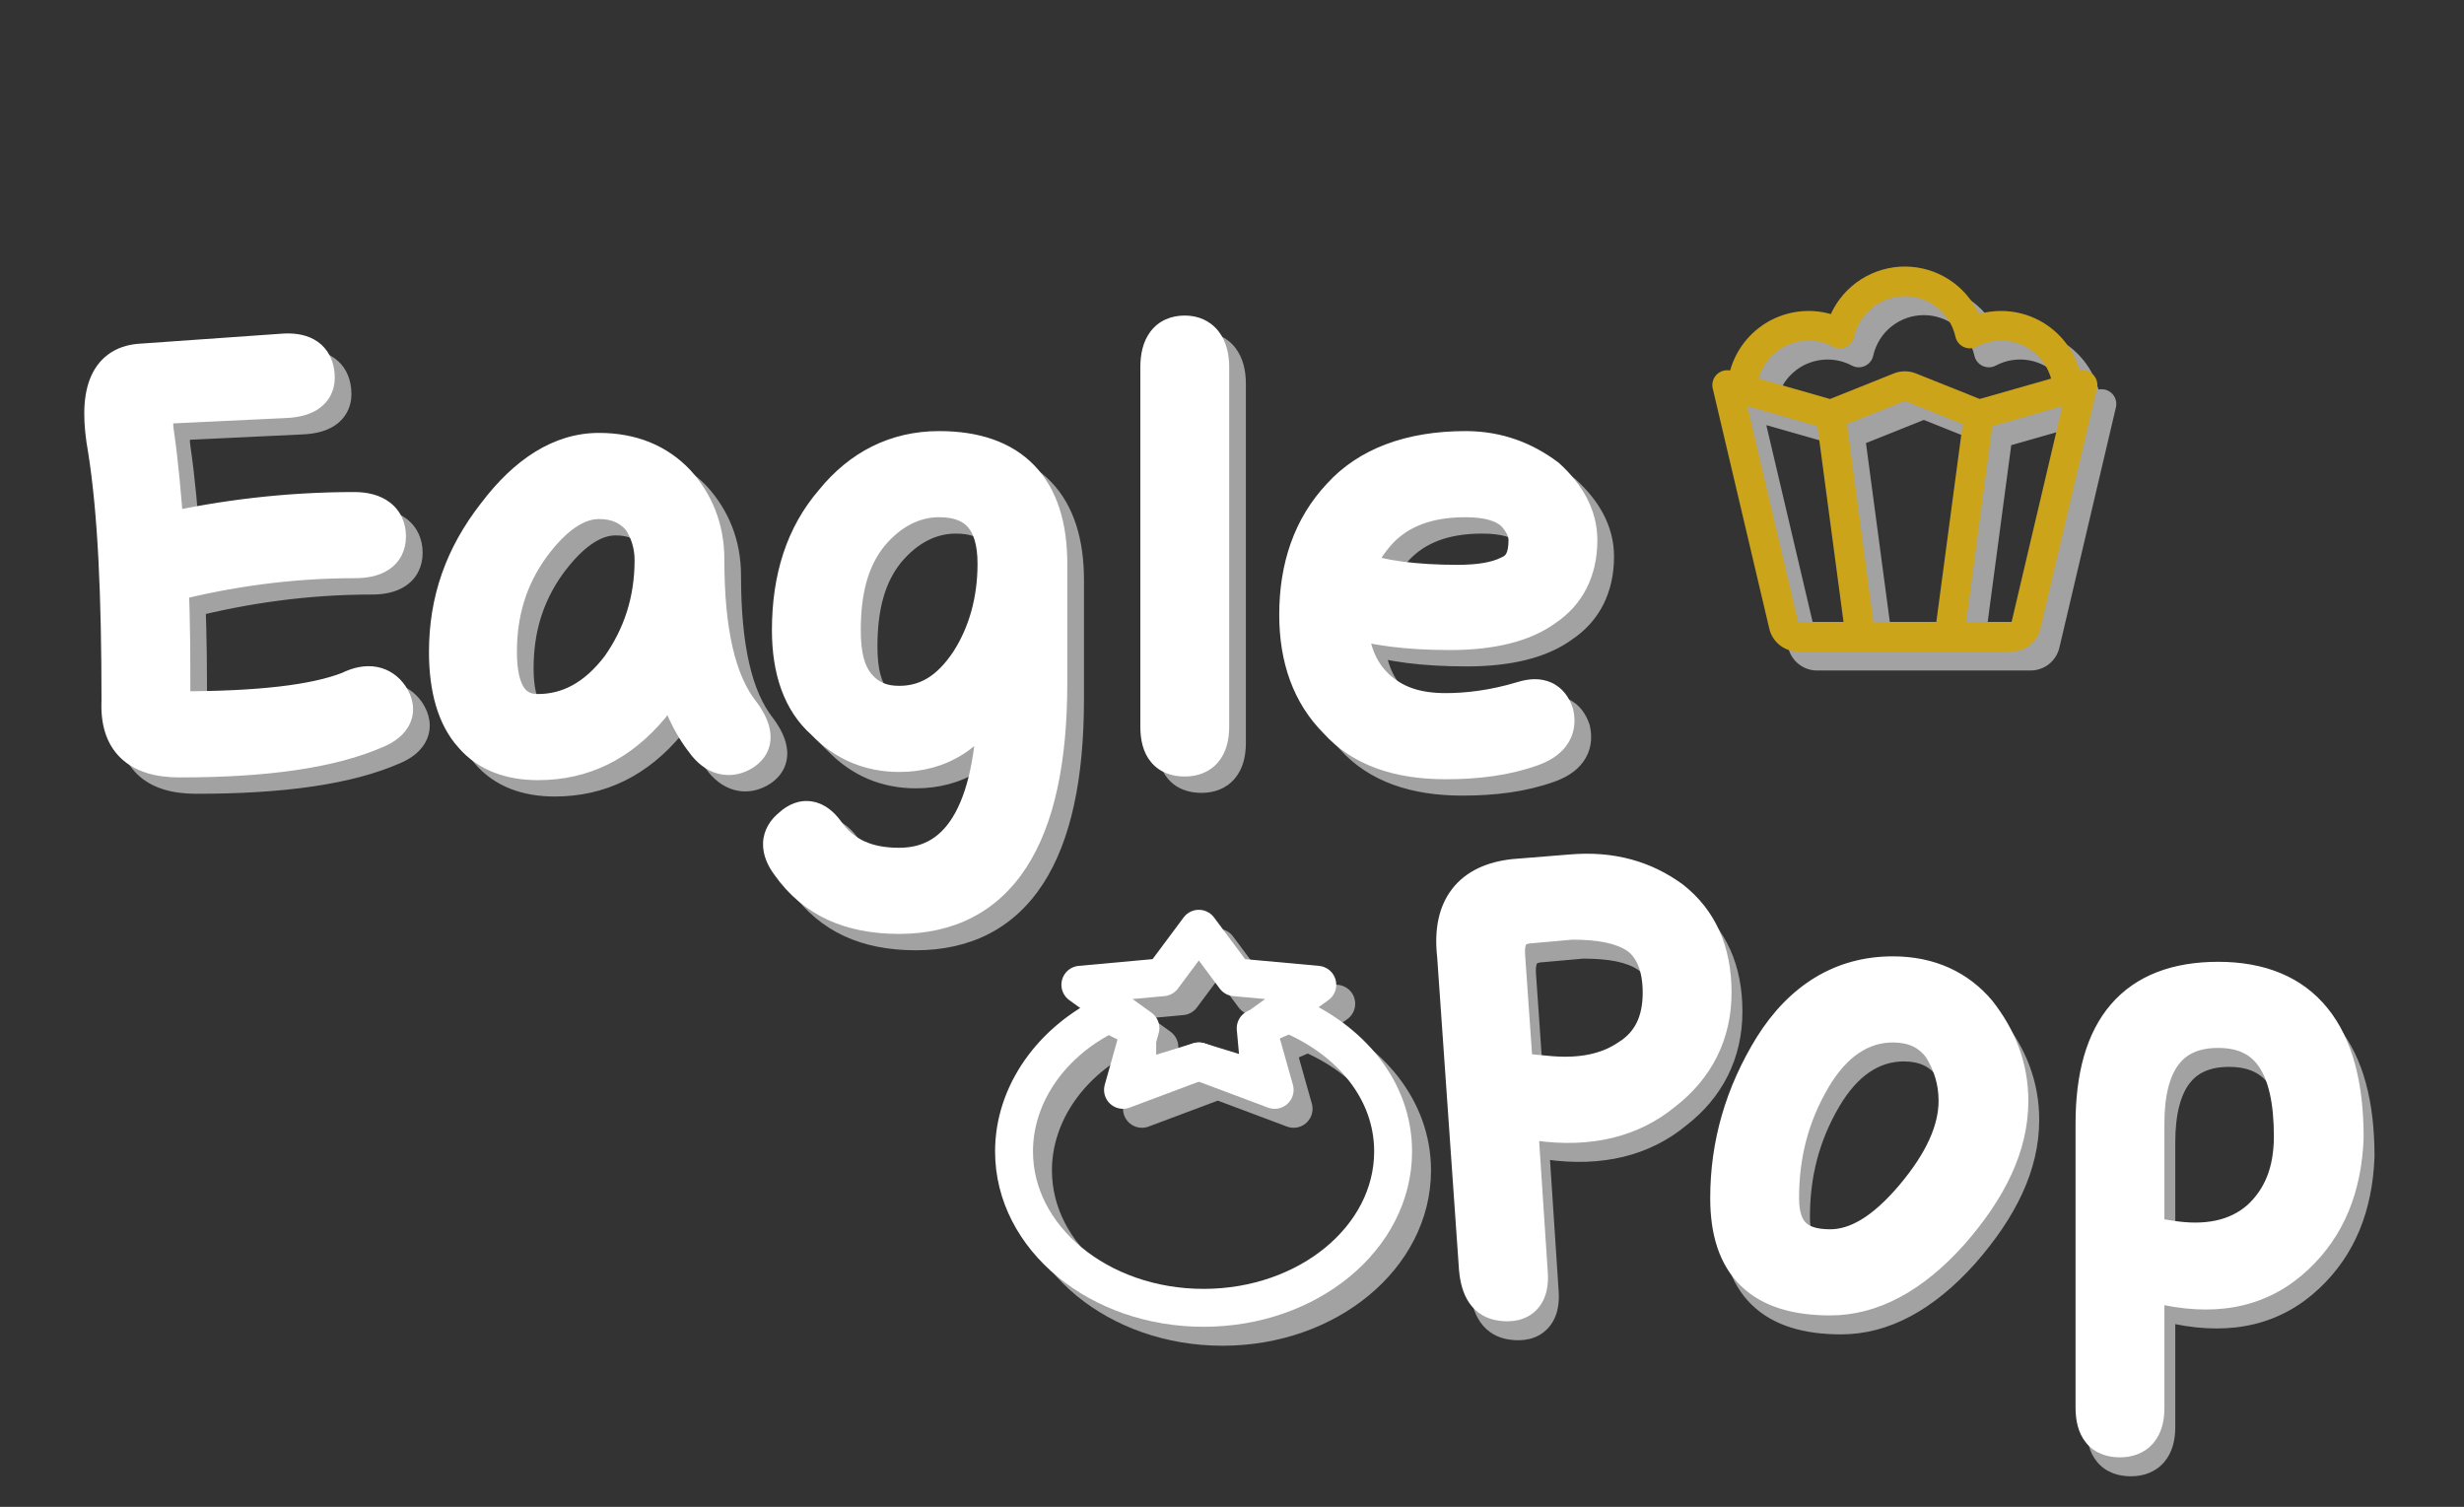 <svg width="260" height="159" viewBox="0 0 260 159" fill="none" xmlns="http://www.w3.org/2000/svg">
<rect x="0" y="0" width="260" height="159" fill="#333333" stroke="none"/>
<path d="M31.845 43.839L19.749 44.415C18.309 44.511 17.829 45.567 18.117 47.391C18.597 50.655 18.885 54.111 19.173 57.855C25.221 56.511 31.941 55.647 39.141 55.647C41.349 55.647 42.597 56.607 42.597 58.335C42.597 59.967 41.349 60.735 39.237 60.735C32.229 60.735 25.701 61.695 19.653 63.231C19.845 67.071 19.845 71.199 19.845 75.711C19.845 76.479 20.133 76.671 20.709 76.671C29.061 76.671 35.013 75.999 38.661 74.559C40.581 73.599 42.021 73.983 42.885 75.231C43.845 76.671 43.269 77.919 41.445 78.687C36.645 80.799 29.733 81.759 20.709 81.759C16.389 81.759 14.277 79.839 14.469 75.711C14.469 64.575 14.085 55.743 13.029 49.119C11.973 43.263 13.125 40.287 16.485 39.999L31.461 38.943C33.573 38.751 34.725 39.423 35.013 40.863C35.397 42.783 34.245 43.743 31.845 43.839ZM54.305 70.527C54.305 74.847 55.745 76.959 58.529 76.959C61.793 76.959 64.673 75.423 67.169 72.159C69.473 68.895 70.721 65.151 70.721 60.831C70.721 59.199 70.241 57.663 69.377 56.415C68.321 55.167 66.881 54.495 64.961 54.495C62.561 54.495 60.161 56.127 57.761 59.391C55.361 62.751 54.305 66.399 54.305 70.527ZM49.025 70.527C49.025 65.151 50.657 60.447 54.113 56.031C57.377 51.711 61.025 49.407 64.961 49.407C68.417 49.407 71.105 50.559 73.121 52.671C75.041 54.783 76.193 57.471 76.193 60.735C76.193 68.223 77.345 73.695 80.033 77.055C81.281 78.783 81.473 80.127 80.225 80.991C78.785 81.951 77.249 81.567 76.097 79.935C74.657 78.111 73.505 75.615 72.737 72.735C72.161 73.791 71.297 75.039 70.433 76.191C67.169 80.127 63.233 82.047 58.529 82.047C55.649 82.047 53.249 81.183 51.617 79.263C49.889 77.343 49.025 74.367 49.025 70.527ZM106.908 61.215C106.908 56.607 104.892 54.303 100.86 54.303C98.076 54.303 95.58 55.647 93.564 58.047C91.452 60.639 90.588 63.999 90.588 68.223C90.588 70.911 91.068 72.831 92.22 74.175C93.372 75.519 94.812 76.095 96.636 76.095C99.516 76.095 101.916 74.751 104.028 71.583C105.948 68.607 106.908 65.055 106.908 61.215ZM112.38 73.791C112.38 90.111 107.004 98.271 96.636 98.271C91.452 98.271 87.708 96.543 85.116 92.895C83.964 91.359 83.964 90.015 85.308 88.959C86.556 87.807 87.804 88.095 88.86 89.535C90.684 92.127 93.276 93.183 96.636 93.183C103.452 93.183 106.908 86.751 106.908 74.367C106.812 74.367 106.62 74.751 106.428 75.039C104.124 79.167 100.86 81.183 96.636 81.183C93.66 81.183 90.972 80.127 88.764 77.823C86.364 75.711 85.212 72.447 85.212 68.223C85.212 62.751 86.652 58.239 89.724 54.687C92.604 51.135 96.348 49.215 100.86 49.215C108.444 49.215 112.38 53.247 112.38 61.215V73.791ZM124.088 40.479C124.088 38.271 124.952 37.023 126.776 37.023C128.504 37.023 129.464 38.271 129.464 40.479V78.399C129.464 80.607 128.504 81.663 126.776 81.663C124.952 81.663 124.088 80.607 124.088 78.399V40.479ZM154.776 68.319C150.264 68.319 146.616 67.839 144.12 66.975C144.12 70.047 145.08 72.543 146.904 74.271C148.824 76.095 151.224 76.863 154.296 76.863C156.504 76.863 159.288 76.575 162.456 75.615C164.28 75.039 165.336 75.615 165.816 77.055C166.2 78.783 165.24 79.935 163.32 80.607C160.632 81.567 157.656 81.951 154.296 81.951C149.304 81.951 145.464 80.607 142.872 77.727C140.088 74.943 138.744 71.199 138.744 66.591C138.744 61.599 140.184 57.375 143.256 54.111C146.136 50.943 150.552 49.215 156.408 49.215C159.864 49.215 162.648 50.367 164.952 52.095C167.064 54.015 168.312 56.223 168.312 58.719C168.312 61.887 167.064 64.287 164.76 65.823C162.552 67.455 159.192 68.319 154.776 68.319ZM144.792 61.887C147.384 62.847 151.128 63.327 155.544 63.327C157.848 63.327 159.672 63.039 161.016 62.367C162.36 61.791 162.936 60.639 162.936 58.719C162.936 57.759 162.456 56.703 161.496 55.743C160.44 54.783 158.712 54.303 156.408 54.303C152.376 54.303 149.4 55.455 147.288 57.663C146.136 58.911 145.176 60.351 144.792 61.887Z" fill="#A2A2A2"/>
<path d="M31.845 43.839L31.765 41.841L31.758 41.841L31.75 41.842L31.845 43.839ZM19.749 44.415L19.654 42.417L19.635 42.418L19.616 42.42L19.749 44.415ZM18.117 47.391L20.096 47.1L20.095 47.09L20.093 47.079L18.117 47.391ZM19.173 57.855L17.179 58.009L17.356 60.308L19.607 59.808L19.173 57.855ZM19.653 63.231L19.161 61.293L17.574 61.696L17.656 63.331L19.653 63.231ZM38.661 74.559L39.396 76.42L39.477 76.387L39.556 76.348L38.661 74.559ZM42.885 75.231L44.55 74.122L44.54 74.107L44.53 74.093L42.885 75.231ZM41.445 78.687L40.669 76.844L40.655 76.85L40.64 76.857L41.445 78.687ZM14.469 75.711L16.467 75.804L16.469 75.758V75.711H14.469ZM13.029 49.119L15.005 48.804L15.001 48.784L14.998 48.764L13.029 49.119ZM16.485 39.999L16.345 38.004L16.33 38.005L16.315 38.007L16.485 39.999ZM31.461 38.943L31.602 40.938L31.622 40.937L31.642 40.935L31.461 38.943ZM35.013 40.863L33.052 41.255L33.052 41.255L35.013 40.863ZM31.75 41.842L19.654 42.417L19.845 46.413L31.941 45.837L31.75 41.842ZM19.616 42.42C18.366 42.503 17.171 43.073 16.514 44.327C15.952 45.401 15.974 46.641 16.142 47.703L20.093 47.079C20.038 46.73 20.03 46.483 20.043 46.321C20.055 46.159 20.083 46.134 20.057 46.183C20.021 46.252 19.947 46.338 19.85 46.394C19.769 46.441 19.754 46.419 19.883 46.411L19.616 42.42ZM16.139 47.682C16.607 50.869 16.891 54.262 17.179 58.009L21.168 57.702C20.88 53.961 20.587 50.441 20.096 47.1L16.139 47.682ZM19.607 59.808C25.527 58.492 32.101 57.647 39.141 57.647V53.647C31.782 53.647 24.916 54.53 18.74 55.903L19.607 59.808ZM39.141 57.647C39.994 57.647 40.361 57.838 40.472 57.924C40.517 57.958 40.534 57.985 40.547 58.014C40.564 58.05 40.597 58.145 40.597 58.335H44.597C44.597 56.941 44.065 55.648 42.923 54.763C41.858 53.937 40.496 53.647 39.141 53.647V57.647ZM40.597 58.335C40.597 58.486 40.57 58.526 40.579 58.508C40.591 58.484 40.605 58.479 40.576 58.499C40.476 58.568 40.106 58.735 39.237 58.735V62.735C40.481 62.735 41.791 62.519 42.843 61.795C44.016 60.989 44.597 59.74 44.597 58.335H40.597ZM39.237 58.735C32.044 58.735 25.351 59.721 19.161 61.293L20.146 65.17C26.052 63.67 32.414 62.735 39.237 62.735V58.735ZM17.656 63.331C17.845 67.112 17.845 71.187 17.845 75.711H21.845C21.845 71.211 21.846 67.031 21.651 63.131L17.656 63.331ZM17.845 75.711C17.845 76.251 17.927 77.174 18.647 77.894C19.378 78.624 20.293 78.671 20.709 78.671V74.671C20.55 74.671 21.033 74.623 21.476 75.065C21.907 75.497 21.845 75.94 21.845 75.711H17.845ZM20.709 78.671C29.08 78.671 35.367 78.01 39.396 76.42L37.927 72.699C34.66 73.989 29.042 74.671 20.709 74.671V78.671ZM39.556 76.348C40.256 75.998 40.647 76.004 40.803 76.033C40.92 76.055 41.065 76.115 41.241 76.37L44.53 74.093C43.842 73.1 42.835 72.343 41.536 72.101C40.276 71.866 38.987 72.16 37.767 72.77L39.556 76.348ZM41.221 76.341C41.339 76.517 41.349 76.597 41.346 76.584C41.342 76.553 41.344 76.486 41.371 76.423C41.392 76.374 41.396 76.405 41.291 76.493C41.183 76.583 40.988 76.71 40.669 76.844L42.221 80.531C43.362 80.05 44.506 79.264 45.048 77.999C45.639 76.618 45.288 75.229 44.55 74.122L41.221 76.341ZM40.64 76.857C36.226 78.799 29.651 79.759 20.709 79.759V83.759C29.816 83.759 37.065 82.8 42.251 80.518L40.64 76.857ZM20.709 79.759C18.793 79.759 17.792 79.326 17.278 78.836C16.803 78.383 16.387 77.535 16.467 75.804L12.472 75.618C12.36 78.016 12.904 80.192 14.517 81.73C16.091 83.232 18.306 83.759 20.709 83.759V79.759ZM16.469 75.711C16.469 64.556 16.087 55.593 15.005 48.804L11.054 49.434C12.084 55.894 12.469 64.594 12.469 75.711H16.469ZM14.998 48.764C14.488 45.939 14.593 44.175 14.97 43.183C15.142 42.732 15.352 42.488 15.557 42.339C15.768 42.185 16.101 42.039 16.656 41.992L16.315 38.007C15.19 38.103 14.119 38.438 13.201 39.106C12.278 39.779 11.636 40.699 11.232 41.759C10.458 43.792 10.515 46.444 11.061 49.474L14.998 48.764ZM16.626 41.994L31.602 40.938L31.321 36.948L16.345 38.004L16.626 41.994ZM31.642 40.935C32.499 40.857 32.859 40.989 32.956 41.043C32.977 41.054 32.985 41.061 32.985 41.062C32.986 41.063 32.987 41.063 32.989 41.066C32.992 41.07 33.025 41.119 33.052 41.255L36.975 40.471C36.731 39.254 36.059 38.186 34.887 37.54C33.808 36.945 32.536 36.837 31.28 36.952L31.642 40.935ZM33.052 41.255C33.106 41.523 33.08 41.631 33.079 41.634C33.079 41.635 33.08 41.631 33.083 41.623C33.086 41.615 33.091 41.605 33.097 41.595C33.111 41.572 33.124 41.559 33.126 41.557C33.129 41.554 33.058 41.62 32.826 41.69C32.592 41.761 32.248 41.822 31.765 41.841L31.925 45.838C33.293 45.783 34.76 45.48 35.82 44.514C37.026 43.415 37.26 41.898 36.975 40.471L33.052 41.255ZM67.169 72.159L68.758 73.374L68.781 73.344L68.803 73.313L67.169 72.159ZM69.377 56.415L71.021 55.277L70.966 55.197L70.904 55.123L69.377 56.415ZM57.761 59.391L56.15 58.206L56.142 58.218L56.133 58.229L57.761 59.391ZM54.113 56.031L55.688 57.264L55.698 57.251L55.709 57.237L54.113 56.031ZM73.121 52.671L74.601 51.326L74.584 51.308L74.568 51.29L73.121 52.671ZM80.033 77.055L81.654 75.884L81.625 75.844L81.595 75.806L80.033 77.055ZM80.225 80.991L81.334 82.655L81.349 82.646L81.363 82.636L80.225 80.991ZM76.097 79.935L77.731 78.782L77.7 78.738L77.667 78.696L76.097 79.935ZM72.737 72.735L74.669 72.22L73.379 67.381L70.981 71.778L72.737 72.735ZM70.433 76.191L71.972 77.468L72.004 77.43L72.033 77.391L70.433 76.191ZM51.617 79.263L53.141 77.968L53.123 77.946L53.103 77.925L51.617 79.263ZM52.305 70.527C52.305 72.847 52.68 74.921 53.706 76.468C54.826 78.158 56.546 78.959 58.529 78.959V74.959C57.728 74.959 57.336 74.704 57.04 74.258C56.65 73.669 56.305 72.528 56.305 70.527H52.305ZM58.529 78.959C62.541 78.959 65.966 77.025 68.758 73.374L65.58 70.944C63.38 73.822 61.045 74.959 58.529 74.959V78.959ZM68.803 73.313C71.344 69.713 72.721 65.567 72.721 60.831H68.721C68.721 64.736 67.602 68.077 65.535 71.006L68.803 73.313ZM72.721 60.831C72.721 58.808 72.125 56.872 71.021 55.277L67.733 57.554C68.356 58.455 68.721 59.591 68.721 60.831H72.721ZM70.904 55.123C69.435 53.388 67.417 52.495 64.961 52.495V56.495C66.345 56.495 67.207 56.947 67.85 57.707L70.904 55.123ZM64.961 52.495C61.59 52.495 58.67 54.779 56.15 58.206L59.372 60.576C61.652 57.476 63.532 56.495 64.961 56.495V52.495ZM56.133 58.229C53.469 61.959 52.305 66.022 52.305 70.527H56.305C56.305 66.776 57.253 63.544 59.388 60.554L56.133 58.229ZM51.025 70.527C51.025 65.611 52.499 61.338 55.688 57.264L52.538 54.799C48.815 59.556 47.025 64.691 47.025 70.527H51.025ZM55.709 57.237C58.771 53.184 61.896 51.407 64.961 51.407V47.407C60.154 47.407 55.983 50.239 52.517 54.826L55.709 57.237ZM64.961 51.407C67.923 51.407 70.07 52.372 71.674 54.052L74.568 51.29C72.139 48.746 68.911 47.407 64.961 47.407V51.407ZM71.641 54.017C73.237 55.772 74.193 57.984 74.193 60.735H78.193C78.193 56.958 76.845 53.794 74.601 51.326L71.641 54.017ZM74.193 60.735C74.193 68.31 75.334 74.382 78.471 78.305L81.595 75.806C79.356 73.008 78.193 68.136 78.193 60.735H74.193ZM78.412 78.226C78.67 78.584 78.84 78.876 78.944 79.106C79.05 79.339 79.068 79.461 79.07 79.492C79.071 79.505 79.067 79.441 79.11 79.356C79.149 79.278 79.177 79.284 79.087 79.347L81.363 82.636C82.519 81.835 83.163 80.627 83.06 79.202C82.971 77.987 82.352 76.85 81.654 75.884L78.412 78.226ZM79.115 79.327C78.793 79.542 78.624 79.517 78.546 79.497C78.425 79.466 78.118 79.33 77.731 78.782L74.463 81.089C75.228 82.173 76.265 83.044 77.56 83.374C78.897 83.714 80.217 83.4 81.334 82.655L79.115 79.327ZM77.667 78.696C76.441 77.144 75.389 74.918 74.669 72.22L70.805 73.251C71.621 76.313 72.873 79.079 74.527 81.175L77.667 78.696ZM70.981 71.778C70.474 72.707 69.678 73.864 68.833 74.991L72.033 77.391C72.915 76.215 73.847 74.876 74.493 73.693L70.981 71.778ZM68.893 74.915C65.977 78.432 62.588 80.047 58.529 80.047V84.047C63.878 84.047 68.361 81.823 71.972 77.468L68.893 74.915ZM58.529 80.047C56.049 80.047 54.286 79.316 53.141 77.968L50.093 80.559C52.211 83.051 55.249 84.047 58.529 84.047V80.047ZM53.103 77.925C51.842 76.524 51.025 74.123 51.025 70.527H47.025C47.025 74.611 47.936 78.163 50.13 80.601L53.103 77.925ZM93.564 58.047L92.033 56.761L92.023 56.772L92.014 56.784L93.564 58.047ZM92.22 74.175L90.702 75.477L90.702 75.477L92.22 74.175ZM104.028 71.583L105.693 72.693L105.701 72.68L105.709 72.668L104.028 71.583ZM85.116 92.895L86.747 91.737L86.732 91.716L86.716 91.695L85.116 92.895ZM85.308 88.959L86.544 90.532L86.607 90.483L86.665 90.429L85.308 88.959ZM88.86 89.535L90.496 88.384L90.485 88.368L90.473 88.353L88.86 89.535ZM106.908 74.367H108.908V72.367H106.908V74.367ZM106.428 75.039L104.764 73.93L104.721 73.996L104.682 74.064L106.428 75.039ZM88.764 77.823L90.208 76.439L90.15 76.378L90.086 76.322L88.764 77.823ZM89.724 54.687L91.237 55.996L91.258 55.971L91.278 55.947L89.724 54.687ZM108.908 61.215C108.908 58.664 108.356 56.377 106.902 54.714C105.402 53.001 103.259 52.303 100.86 52.303V56.303C102.494 56.303 103.374 56.758 103.891 57.348C104.453 57.99 104.908 59.159 104.908 61.215H108.908ZM100.86 52.303C97.365 52.303 94.344 54.01 92.033 56.761L95.096 59.334C96.817 57.284 98.788 56.303 100.86 56.303V52.303ZM92.014 56.784C89.505 59.863 88.588 63.741 88.588 68.223H92.588C92.588 64.257 93.4 61.416 95.115 59.311L92.014 56.784ZM88.588 68.223C88.588 71.094 89.09 73.596 90.702 75.477L93.739 72.874C93.047 72.066 92.588 70.728 92.588 68.223H88.588ZM90.702 75.477C92.286 77.325 94.314 78.095 96.636 78.095V74.095C95.311 74.095 94.459 73.713 93.739 72.874L90.702 75.477ZM96.636 78.095C100.323 78.095 103.293 76.292 105.693 72.693L102.364 70.474C100.54 73.21 98.71 74.095 96.636 74.095V78.095ZM105.709 72.668C107.863 69.329 108.908 65.39 108.908 61.215H104.908C104.908 64.72 104.034 67.885 102.348 70.499L105.709 72.668ZM110.38 73.791C110.38 81.793 109.051 87.457 106.717 91.065C104.476 94.528 101.2 96.271 96.636 96.271V100.271C102.441 100.271 107.037 97.934 110.076 93.238C113.021 88.685 114.38 82.109 114.38 73.791H110.38ZM96.636 96.271C91.972 96.271 88.895 94.761 86.747 91.737L83.486 94.054C86.522 98.326 90.932 100.271 96.636 100.271V96.271ZM86.716 91.695C86.282 91.116 86.274 90.842 86.275 90.82C86.275 90.815 86.276 90.816 86.275 90.818C86.274 90.82 86.276 90.814 86.285 90.798C86.304 90.765 86.368 90.67 86.544 90.532L84.073 87.387C83.059 88.183 82.328 89.289 82.278 90.675C82.231 91.973 82.799 93.138 83.516 94.095L86.716 91.695ZM86.665 90.429C86.828 90.278 86.918 90.243 86.926 90.24C86.928 90.239 86.913 90.245 86.886 90.247C86.858 90.25 86.828 90.248 86.802 90.244C86.747 90.234 86.76 90.22 86.844 90.282C86.931 90.347 87.072 90.478 87.248 90.718L90.473 88.353C89.792 87.424 88.82 86.543 87.511 86.307C86.115 86.056 84.884 86.629 83.952 87.49L86.665 90.429ZM87.225 90.686C89.51 93.934 92.792 95.183 96.636 95.183V91.183C93.76 91.183 91.859 90.321 90.496 88.384L87.225 90.686ZM96.636 95.183C100.836 95.183 104.049 93.121 106.085 89.375C108.038 85.784 108.908 80.683 108.908 74.367H104.908C104.908 80.435 104.051 84.742 102.571 87.464C101.176 90.03 99.252 91.183 96.636 91.183V95.183ZM106.908 72.367C106.259 72.367 105.819 72.672 105.671 72.782C105.487 72.919 105.361 73.061 105.297 73.135C105.167 73.287 105.067 73.444 105.017 73.522C104.961 73.61 104.899 73.713 104.862 73.774C104.817 73.849 104.787 73.895 104.764 73.93L108.093 76.149C108.166 76.039 108.232 75.93 108.28 75.852C108.336 75.759 108.364 75.712 108.392 75.669C108.426 75.615 108.403 75.657 108.342 75.729C108.314 75.762 108.219 75.871 108.065 75.987C107.984 76.047 107.853 76.134 107.677 76.21C107.5 76.286 107.236 76.367 106.908 76.367V72.367ZM104.682 74.064C103.659 75.898 102.482 77.157 101.192 77.963C99.912 78.763 98.416 79.183 96.636 79.183V83.183C99.081 83.183 101.329 82.595 103.312 81.355C105.287 80.121 106.894 78.308 108.175 76.014L104.682 74.064ZM96.636 79.183C94.184 79.183 92.025 78.335 90.208 76.439L87.32 79.207C89.92 81.92 93.136 83.183 96.636 83.183V79.183ZM90.086 76.322C88.266 74.721 87.212 72.107 87.212 68.223H83.212C83.212 72.788 84.463 76.702 87.443 79.325L90.086 76.322ZM87.212 68.223C87.212 63.118 88.546 59.107 91.237 55.996L88.212 53.379C84.758 57.372 83.212 62.384 83.212 68.223H87.212ZM91.278 55.947C93.809 52.825 96.999 51.215 100.86 51.215V47.215C95.698 47.215 91.4 49.445 88.171 53.428L91.278 55.947ZM100.86 51.215C104.312 51.215 106.59 52.128 108.025 53.615C109.471 55.116 110.38 57.534 110.38 61.215H114.38C114.38 56.929 113.322 53.346 110.904 50.839C108.474 48.319 104.993 47.215 100.86 47.215V51.215ZM110.38 61.215V73.791H114.38V61.215H110.38ZM126.088 40.479C126.088 39.584 126.272 39.224 126.344 39.129C126.368 39.097 126.381 39.088 126.405 39.077C126.439 39.062 126.547 39.023 126.776 39.023V35.023C125.361 35.023 124.043 35.538 123.152 36.718C122.336 37.798 122.088 39.166 122.088 40.479H126.088ZM126.776 39.023C126.966 39.023 127.061 39.057 127.097 39.073C127.126 39.087 127.153 39.104 127.187 39.149C127.273 39.26 127.464 39.626 127.464 40.479H131.464C131.464 39.124 131.175 37.763 130.348 36.698C129.463 35.556 128.171 35.023 126.776 35.023V39.023ZM127.464 40.479V78.399H131.464V40.479H127.464ZM127.464 78.399C127.464 79.256 127.272 79.531 127.24 79.569C127.23 79.581 127.22 79.591 127.181 79.607C127.13 79.628 127.008 79.663 126.776 79.663V83.663C128.063 83.663 129.364 83.253 130.296 82.15C131.176 81.108 131.464 79.75 131.464 78.399H127.464ZM126.776 79.663C126.507 79.663 126.372 79.624 126.322 79.604C126.299 79.595 126.292 79.589 126.293 79.59C126.295 79.592 126.296 79.593 126.293 79.589C126.275 79.567 126.088 79.301 126.088 78.399H122.088C122.088 79.705 122.333 81.072 123.203 82.129C124.14 83.269 125.469 83.663 126.776 83.663V79.663ZM126.088 78.399V40.479H122.088V78.399H126.088ZM144.12 66.975L144.774 65.085L142.12 64.166V66.975H144.12ZM146.904 74.271L148.281 72.821L148.279 72.819L146.904 74.271ZM162.456 75.615L163.036 77.529L163.047 77.526L163.058 77.522L162.456 75.615ZM165.816 77.055L167.768 76.621L167.746 76.521L167.713 76.423L165.816 77.055ZM163.32 80.607L162.659 78.719L162.647 78.724L163.32 80.607ZM142.872 77.727L144.358 76.389L144.323 76.35L144.286 76.313L142.872 77.727ZM143.256 54.111L144.712 55.482L144.724 55.469L144.736 55.457L143.256 54.111ZM164.952 52.095L166.297 50.615L166.227 50.552L166.152 50.495L164.952 52.095ZM164.76 65.823L163.65 64.159L163.61 64.186L163.571 64.215L164.76 65.823ZM144.792 61.887L142.851 61.402L142.417 63.141L144.097 63.763L144.792 61.887ZM161.016 62.367L160.228 60.529L160.174 60.552L160.121 60.578L161.016 62.367ZM161.496 55.743L162.91 54.329L162.876 54.295L162.841 54.263L161.496 55.743ZM147.288 57.663L145.842 56.281L145.83 56.294L145.818 56.307L147.288 57.663ZM154.776 66.319C150.366 66.319 146.97 65.845 144.774 65.085L143.465 68.865C146.262 69.833 150.161 70.319 154.776 70.319V66.319ZM142.12 66.975C142.12 70.472 143.223 73.54 145.528 75.723L148.279 72.819C146.936 71.547 146.12 69.623 146.12 66.975H142.12ZM145.526 75.721C147.914 77.99 150.861 78.863 154.296 78.863V74.863C151.586 74.863 149.733 74.201 148.281 72.821L145.526 75.721ZM154.296 78.863C156.679 78.863 159.66 78.552 163.036 77.529L161.876 73.701C158.915 74.598 156.328 74.863 154.296 74.863V78.863ZM163.058 77.522C163.717 77.314 163.88 77.431 163.809 77.399C163.773 77.382 163.76 77.362 163.774 77.379C163.795 77.406 163.854 77.494 163.918 77.688L167.713 76.423C167.362 75.368 166.686 74.315 165.47 73.76C164.295 73.223 163.018 73.34 161.853 73.708L163.058 77.522ZM163.863 77.489C163.911 77.702 163.901 77.825 163.89 77.886C163.88 77.939 163.862 77.986 163.82 78.043C163.719 78.181 163.417 78.454 162.659 78.719L163.98 82.495C165.142 82.088 166.281 81.449 167.043 80.411C167.862 79.297 168.068 77.969 167.768 76.621L163.863 77.489ZM162.647 78.724C160.242 79.583 157.51 79.951 154.296 79.951V83.951C157.801 83.951 161.022 83.552 163.992 82.491L162.647 78.724ZM154.296 79.951C149.653 79.951 146.446 78.71 144.358 76.389L141.385 79.065C144.481 82.505 148.954 83.951 154.296 83.951V79.951ZM144.286 76.313C141.955 73.982 140.744 70.791 140.744 66.591H136.744C136.744 71.608 138.22 75.904 141.457 79.141L144.286 76.313ZM140.744 66.591C140.744 62.003 142.055 58.305 144.712 55.482L141.799 52.74C138.312 56.446 136.744 61.195 136.744 66.591H140.744ZM144.736 55.457C147.134 52.819 150.942 51.215 156.408 51.215V47.215C150.161 47.215 145.138 49.068 141.776 52.766L144.736 55.457ZM156.408 51.215C159.376 51.215 161.747 52.192 163.752 53.695L166.152 50.495C163.548 48.543 160.351 47.215 156.408 47.215V51.215ZM163.606 53.575C165.45 55.252 166.312 56.961 166.312 58.719H170.312C170.312 55.486 168.677 52.779 166.297 50.615L163.606 53.575ZM166.312 58.719C166.312 61.292 165.34 63.033 163.65 64.159L165.869 67.487C168.788 65.541 170.312 62.483 170.312 58.719H166.312ZM163.571 64.215C161.851 65.486 158.986 66.319 154.776 66.319V70.319C159.397 70.319 163.252 69.424 165.948 67.432L163.571 64.215ZM144.097 63.763C147.013 64.843 151.03 65.327 155.544 65.327V61.327C151.225 61.327 147.755 60.852 145.486 60.012L144.097 63.763ZM155.544 65.327C157.965 65.327 160.156 65.033 161.91 64.156L160.121 60.578C159.188 61.045 157.731 61.327 155.544 61.327V65.327ZM161.804 64.206C162.862 63.752 163.71 63.016 164.254 61.97C164.769 60.979 164.936 59.855 164.936 58.719H160.936C160.936 59.504 160.814 59.916 160.705 60.125C160.625 60.279 160.514 60.406 160.228 60.529L161.804 64.206ZM164.936 58.719C164.936 57.089 164.133 55.552 162.91 54.329L160.081 57.157C160.778 57.855 160.936 58.43 160.936 58.719H164.936ZM162.841 54.263C161.242 52.81 158.907 52.303 156.408 52.303V56.303C158.516 56.303 159.637 56.757 160.15 57.223L162.841 54.263ZM156.408 52.303C151.973 52.303 148.42 53.586 145.842 56.281L148.733 59.046C150.379 57.325 152.778 56.303 156.408 56.303V52.303ZM145.818 56.307C144.547 57.684 143.348 59.415 142.851 61.402L146.732 62.372C147.003 61.288 147.724 60.139 148.757 59.02L145.818 56.307Z" fill="#A2A2A2"/>
<path d="M30.086 42.112L17.99 42.688C16.55 42.784 16.07 43.84 16.358 45.664C16.838 48.928 17.126 52.384 17.414 56.128C23.462 54.784 30.182 53.92 37.382 53.92C39.59 53.92 40.838 54.88 40.838 56.608C40.838 58.24 39.59 59.008 37.478 59.008C30.47 59.008 23.942 59.968 17.894 61.504C18.086 65.344 18.086 69.472 18.086 73.984C18.086 74.752 18.374 74.944 18.95 74.944C27.302 74.944 33.254 74.272 36.902 72.832C38.822 71.872 40.262 72.256 41.126 73.504C42.086 74.944 41.51 76.192 39.686 76.96C34.886 79.072 27.974 80.032 18.95 80.032C14.63 80.032 12.518 78.112 12.71 73.984C12.71 62.848 12.326 54.016 11.27 47.392C10.214 41.536 11.366 38.56 14.726 38.272L29.702 37.216C31.814 37.024 32.966 37.696 33.254 39.136C33.638 41.056 32.486 42.016 30.086 42.112ZM52.545 68.8C52.545 73.12 53.985 75.232 56.769 75.232C60.033 75.232 62.913 73.696 65.409 70.432C67.713 67.168 68.961 63.424 68.961 59.104C68.961 57.472 68.481 55.936 67.617 54.688C66.561 53.44 65.121 52.768 63.201 52.768C60.801 52.768 58.401 54.4 56.001 57.664C53.601 61.024 52.545 64.672 52.545 68.8ZM47.265 68.8C47.265 63.424 48.897 58.72 52.353 54.304C55.617 49.984 59.265 47.68 63.201 47.68C66.657 47.68 69.345 48.832 71.361 50.944C73.281 53.056 74.433 55.744 74.433 59.008C74.433 66.496 75.585 71.968 78.273 75.328C79.521 77.056 79.713 78.4 78.465 79.264C77.025 80.224 75.489 79.84 74.337 78.208C72.897 76.384 71.745 73.888 70.977 71.008C70.401 72.064 69.537 73.312 68.673 74.464C65.409 78.4 61.473 80.32 56.769 80.32C53.889 80.32 51.489 79.456 49.857 77.536C48.129 75.616 47.265 72.64 47.265 68.8ZM105.149 59.488C105.149 54.88 103.133 52.576 99.101 52.576C96.317 52.576 93.821 53.92 91.805 56.32C89.693 58.912 88.829 62.272 88.829 66.496C88.829 69.184 89.309 71.104 90.461 72.448C91.613 73.792 93.053 74.368 94.877 74.368C97.757 74.368 100.157 73.024 102.269 69.856C104.189 66.88 105.149 63.328 105.149 59.488ZM110.621 72.064C110.621 88.384 105.245 96.544 94.877 96.544C89.693 96.544 85.949 94.816 83.357 91.168C82.205 89.632 82.205 88.288 83.549 87.232C84.797 86.08 86.045 86.368 87.101 87.808C88.925 90.4 91.517 91.456 94.877 91.456C101.693 91.456 105.149 85.024 105.149 72.64C105.053 72.64 104.861 73.024 104.669 73.312C102.365 77.44 99.101 79.456 94.877 79.456C91.901 79.456 89.213 78.4 87.005 76.096C84.605 73.984 83.453 70.72 83.453 66.496C83.453 61.024 84.893 56.512 87.965 52.96C90.845 49.408 94.589 47.488 99.101 47.488C106.685 47.488 110.621 51.52 110.621 59.488V72.064ZM122.328 38.752C122.328 36.544 123.192 35.296 125.016 35.296C126.744 35.296 127.704 36.544 127.704 38.752V76.672C127.704 78.88 126.744 79.936 125.016 79.936C123.192 79.936 122.328 78.88 122.328 76.672V38.752ZM153.016 66.592C148.504 66.592 144.856 66.112 142.36 65.248C142.36 68.32 143.32 70.816 145.144 72.544C147.064 74.368 149.464 75.136 152.536 75.136C154.744 75.136 157.528 74.848 160.696 73.888C162.52 73.312 163.576 73.888 164.056 75.328C164.44 77.056 163.48 78.208 161.56 78.88C158.872 79.84 155.896 80.224 152.536 80.224C147.544 80.224 143.704 78.88 141.112 76C138.328 73.216 136.984 69.472 136.984 64.864C136.984 59.872 138.424 55.648 141.496 52.384C144.376 49.216 148.792 47.488 154.648 47.488C158.104 47.488 160.888 48.64 163.192 50.368C165.304 52.288 166.552 54.496 166.552 56.992C166.552 60.16 165.304 62.56 163 64.096C160.792 65.728 157.432 66.592 153.016 66.592ZM143.032 60.16C145.624 61.12 149.368 61.6 153.784 61.6C156.088 61.6 157.912 61.312 159.256 60.64C160.6 60.064 161.176 58.912 161.176 56.992C161.176 56.032 160.696 54.976 159.736 54.016C158.68 53.056 156.952 52.576 154.648 52.576C150.616 52.576 147.64 53.728 145.528 55.936C144.376 57.184 143.416 58.624 143.032 60.16Z" fill="white"/>
<path d="M30.086 42.112L30.006 40.114L29.998 40.114L29.991 40.114L30.086 42.112ZM17.99 42.688L17.895 40.69L17.876 40.691L17.857 40.692L17.99 42.688ZM16.358 45.664L18.337 45.373L18.335 45.362L18.333 45.352L16.358 45.664ZM17.414 56.128L15.42 56.281L15.597 58.581L17.848 58.08L17.414 56.128ZM17.894 61.504L17.402 59.566L15.815 59.969L15.896 61.604L17.894 61.504ZM36.902 72.832L37.636 74.692L37.718 74.66L37.796 74.621L36.902 72.832ZM41.126 73.504L42.79 72.395L42.78 72.38L42.77 72.366L41.126 73.504ZM39.686 76.96L38.91 75.117L38.895 75.123L38.88 75.129L39.686 76.96ZM12.71 73.984L14.708 74.077L14.71 74.031V73.984H12.71ZM11.27 47.392L13.245 47.077L13.242 47.057L13.238 47.037L11.27 47.392ZM14.726 38.272L14.585 36.277L14.57 36.278L14.555 36.279L14.726 38.272ZM29.702 37.216L29.843 39.211L29.863 39.21L29.883 39.208L29.702 37.216ZM33.254 39.136L31.293 39.528L31.293 39.528L33.254 39.136ZM29.991 40.114L17.895 40.69L18.085 44.686L30.181 44.11L29.991 40.114ZM17.857 40.692C16.607 40.776 15.411 41.346 14.754 42.6C14.192 43.673 14.215 44.914 14.382 45.976L18.333 45.352C18.278 45.002 18.271 44.755 18.283 44.594C18.296 44.432 18.323 44.407 18.298 44.456C18.262 44.524 18.188 44.611 18.091 44.667C18.009 44.714 17.994 44.692 18.123 44.684L17.857 40.692ZM14.379 45.955C14.848 49.142 15.132 52.534 15.42 56.281L19.408 55.975C19.12 52.234 18.828 48.714 18.337 45.373L14.379 45.955ZM17.848 58.08C23.767 56.765 30.342 55.92 37.382 55.92V51.92C30.022 51.92 23.156 52.803 16.98 54.176L17.848 58.08ZM37.382 55.92C38.235 55.92 38.602 56.111 38.712 56.196C38.757 56.231 38.774 56.258 38.788 56.287C38.804 56.323 38.838 56.418 38.838 56.608H42.838C42.838 55.213 42.305 53.921 41.164 53.036C40.098 52.209 38.737 51.92 37.382 51.92V55.92ZM38.838 56.608C38.838 56.759 38.81 56.799 38.819 56.781C38.831 56.756 38.846 56.752 38.817 56.772C38.717 56.841 38.346 57.008 37.478 57.008V61.008C38.722 61.008 40.031 60.791 41.083 60.068C42.257 59.261 42.838 58.013 42.838 56.608H38.838ZM37.478 57.008C30.285 57.008 23.591 57.994 17.402 59.566L18.386 63.443C24.293 61.942 30.655 61.008 37.478 61.008V57.008ZM15.896 61.604C16.085 65.385 16.086 69.46 16.086 73.984H20.086C20.086 69.484 20.086 65.303 19.891 61.404L15.896 61.604ZM16.086 73.984C16.086 74.523 16.168 75.446 16.888 76.166C17.618 76.897 18.534 76.944 18.95 76.944V72.944C18.79 72.944 19.274 72.895 19.716 73.338C20.148 73.77 20.086 74.213 20.086 73.984H16.086ZM18.95 76.944C27.321 76.944 33.607 76.283 37.636 74.692L36.168 70.972C32.901 72.261 27.283 72.944 18.95 72.944V76.944ZM37.796 74.621C38.496 74.271 38.887 74.277 39.043 74.306C39.16 74.328 39.305 74.387 39.481 74.642L42.77 72.366C42.083 71.373 41.075 70.616 39.776 70.374C38.517 70.139 37.228 70.433 36.008 71.043L37.796 74.621ZM39.462 74.613C39.58 74.79 39.589 74.87 39.587 74.856C39.582 74.826 39.585 74.758 39.612 74.696C39.633 74.647 39.636 74.677 39.531 74.765C39.423 74.856 39.229 74.983 38.91 75.117L40.462 78.803C41.603 78.323 42.746 77.537 43.288 76.272C43.88 74.891 43.528 73.502 42.79 72.395L39.462 74.613ZM38.88 75.129C34.467 77.071 27.892 78.032 18.95 78.032V82.032C28.056 82.032 35.305 81.073 40.491 78.791L38.88 75.129ZM18.95 78.032C17.034 78.032 16.032 77.599 15.518 77.109C15.043 76.656 14.627 75.808 14.708 74.077L10.712 73.891C10.601 76.288 11.144 78.464 12.757 80.003C14.331 81.505 16.546 82.032 18.95 82.032V78.032ZM14.71 73.984C14.71 62.829 14.327 53.865 13.245 47.077L9.295 47.707C10.325 54.166 10.71 62.867 10.71 73.984H14.71ZM13.238 47.037C12.729 44.211 12.833 42.447 13.211 41.456C13.383 41.005 13.593 40.761 13.798 40.611C14.009 40.458 14.342 40.312 14.897 40.265L14.555 36.279C13.43 36.376 12.359 36.71 11.442 37.379C10.519 38.051 9.877 38.971 9.473 40.032C8.699 42.065 8.755 44.717 9.302 47.747L13.238 47.037ZM14.867 40.267L29.843 39.211L29.561 35.221L14.585 36.277L14.867 40.267ZM29.883 39.208C30.74 39.13 31.099 39.262 31.197 39.316C31.217 39.327 31.225 39.334 31.226 39.335C31.227 39.335 31.227 39.336 31.229 39.339C31.232 39.343 31.265 39.392 31.293 39.528L35.215 38.744C34.972 37.527 34.299 36.458 33.127 35.812C32.048 35.218 30.776 35.11 29.521 35.224L29.883 39.208ZM31.293 39.528C31.346 39.795 31.32 39.904 31.32 39.907C31.319 39.908 31.32 39.903 31.324 39.896C31.327 39.888 31.331 39.878 31.338 39.868C31.351 39.845 31.364 39.832 31.367 39.83C31.369 39.827 31.299 39.892 31.066 39.963C30.833 40.034 30.488 40.094 30.006 40.114L30.166 44.11C31.534 44.056 33.001 43.752 34.061 42.786C35.267 41.688 35.501 40.171 35.215 38.744L31.293 39.528ZM65.409 70.432L66.998 71.647L67.021 71.617L67.043 71.585L65.409 70.432ZM67.617 54.688L69.262 53.55L69.207 53.47L69.144 53.396L67.617 54.688ZM56.001 57.664L54.39 56.479L54.382 56.49L54.374 56.502L56.001 57.664ZM52.353 54.304L53.928 55.537L53.939 55.523L53.949 55.51L52.353 54.304ZM71.361 50.944L72.841 49.599L72.825 49.581L72.808 49.563L71.361 50.944ZM78.273 75.328L79.895 74.157L79.866 74.117L79.835 74.079L78.273 75.328ZM78.465 79.264L79.575 80.928L79.589 80.918L79.604 80.908L78.465 79.264ZM74.337 78.208L75.971 77.055L75.94 77.011L75.907 76.969L74.337 78.208ZM70.977 71.008L72.91 70.493L71.62 65.654L69.222 70.05L70.977 71.008ZM68.673 74.464L70.213 75.741L70.244 75.703L70.273 75.664L68.673 74.464ZM49.857 77.536L51.381 76.241L51.363 76.219L51.344 76.198L49.857 77.536ZM50.545 68.8C50.545 71.12 50.921 73.194 51.946 74.741C53.067 76.431 54.786 77.232 56.769 77.232V73.232C55.968 73.232 55.576 72.977 55.28 72.531C54.89 71.942 54.545 70.8 54.545 68.8H50.545ZM56.769 77.232C60.781 77.232 64.207 75.297 66.998 71.647L63.821 69.217C61.62 72.094 59.286 73.232 56.769 73.232V77.232ZM67.043 71.585C69.584 67.986 70.961 63.84 70.961 59.104H66.961C66.961 63.008 65.843 66.35 63.776 69.279L67.043 71.585ZM70.961 59.104C70.961 57.08 70.366 55.144 69.262 53.55L65.973 55.826C66.597 56.728 66.961 57.864 66.961 59.104H70.961ZM69.144 53.396C67.675 51.66 65.657 50.768 63.201 50.768V54.768C64.586 54.768 65.447 55.22 66.091 55.98L69.144 53.396ZM63.201 50.768C59.83 50.768 56.911 53.051 54.39 56.479L57.613 58.849C59.892 55.749 61.773 54.768 63.201 54.768V50.768ZM54.374 56.502C51.709 60.232 50.545 64.295 50.545 68.8H54.545C54.545 65.049 55.493 61.816 57.629 58.827L54.374 56.502ZM49.265 68.8C49.265 63.884 50.74 59.611 53.928 55.537L50.778 53.071C47.055 57.829 45.265 62.964 45.265 68.8H49.265ZM53.949 55.51C57.011 51.457 60.136 49.68 63.201 49.68V45.68C58.395 45.68 54.223 48.511 50.758 53.098L53.949 55.51ZM63.201 49.68C66.163 49.68 68.311 50.645 69.915 52.325L72.808 49.563C70.38 47.019 67.151 45.68 63.201 45.68V49.68ZM69.882 52.289C71.477 54.045 72.433 56.257 72.433 59.008H76.433C76.433 55.231 75.085 52.067 72.841 49.599L69.882 52.289ZM72.433 59.008C72.433 66.583 73.574 72.655 76.712 76.577L79.835 74.079C77.597 71.281 76.433 66.409 76.433 59.008H72.433ZM76.652 76.499C76.91 76.856 77.08 77.149 77.185 77.379C77.291 77.611 77.308 77.734 77.311 77.765C77.312 77.778 77.308 77.714 77.35 77.629C77.39 77.551 77.418 77.557 77.327 77.62L79.604 80.908C80.76 80.108 81.404 78.9 81.3 77.475C81.212 76.259 80.592 75.123 79.895 74.157L76.652 76.499ZM77.356 77.6C77.033 77.815 76.865 77.79 76.786 77.77C76.666 77.739 76.358 77.603 75.971 77.055L72.704 79.361C73.469 80.445 74.505 81.317 75.801 81.646C77.138 81.986 78.457 81.673 79.575 80.928L77.356 77.6ZM75.907 76.969C74.681 75.416 73.629 73.191 72.91 70.493L69.045 71.523C69.862 74.585 71.113 77.352 72.768 79.447L75.907 76.969ZM69.222 70.05C68.715 70.979 67.919 72.137 67.073 73.264L70.273 75.664C71.156 74.487 72.088 73.149 72.733 71.966L69.222 70.05ZM67.134 73.187C64.217 76.705 60.829 78.32 56.769 78.32V82.32C62.118 82.32 66.602 80.095 70.213 75.741L67.134 73.187ZM56.769 78.32C54.289 78.32 52.527 77.589 51.381 76.241L48.334 78.831C50.452 81.323 53.489 82.32 56.769 82.32V78.32ZM51.344 76.198C50.083 74.796 49.265 72.396 49.265 68.8H45.265C45.265 72.884 46.176 76.436 48.371 78.874L51.344 76.198ZM91.805 56.32L90.273 55.034L90.264 55.045L90.254 55.057L91.805 56.32ZM90.461 72.448L88.942 73.75L88.942 73.75L90.461 72.448ZM102.269 69.856L103.933 70.965L103.941 70.953L103.949 70.94L102.269 69.856ZM83.357 91.168L84.987 90.01L84.972 89.989L84.957 89.968L83.357 91.168ZM83.549 87.232L84.784 88.805L84.847 88.755L84.906 88.702L83.549 87.232ZM87.101 87.808L88.737 86.657L88.725 86.641L88.714 86.625L87.101 87.808ZM105.149 72.64H107.149V70.64H105.149V72.64ZM104.669 73.312L103.005 72.203L102.961 72.268L102.923 72.337L104.669 73.312ZM87.005 76.096L88.449 74.712L88.39 74.651L88.326 74.595L87.005 76.096ZM87.965 52.96L89.478 54.268L89.498 54.244L89.518 54.22L87.965 52.96ZM107.149 59.488C107.149 56.936 106.597 54.649 105.142 52.987C103.643 51.274 101.5 50.576 99.101 50.576V54.576C100.734 54.576 101.615 55.03 102.132 55.621C102.693 56.263 103.149 57.432 103.149 59.488H107.149ZM99.101 50.576C95.605 50.576 92.584 52.283 90.273 55.034L93.336 57.606C95.058 55.557 97.029 54.576 99.101 54.576V50.576ZM90.254 55.057C87.746 58.136 86.829 62.014 86.829 66.496H90.829C90.829 62.53 91.64 59.688 93.355 57.583L90.254 55.057ZM86.829 66.496C86.829 69.367 87.331 71.869 88.942 73.75L91.979 71.146C91.287 70.339 90.829 69.001 90.829 66.496H86.829ZM88.942 73.75C90.526 75.598 92.554 76.368 94.877 76.368V72.368C93.552 72.368 92.699 71.986 91.979 71.146L88.942 73.75ZM94.877 76.368C98.563 76.368 101.533 74.565 103.933 70.965L100.605 68.747C98.78 71.483 96.951 72.368 94.877 72.368V76.368ZM103.949 70.94C106.103 67.602 107.149 63.663 107.149 59.488H103.149C103.149 62.993 102.274 66.158 100.588 68.772L103.949 70.94ZM108.621 72.064C108.621 80.066 107.292 85.73 104.958 89.338C102.717 92.801 99.441 94.544 94.877 94.544V98.544C100.681 98.544 105.277 96.207 108.316 91.51C111.262 86.958 112.621 80.382 112.621 72.064H108.621ZM94.877 94.544C90.213 94.544 87.136 93.034 84.987 90.01L81.727 92.326C84.762 96.599 89.173 98.544 94.877 98.544V94.544ZM84.957 89.968C84.523 89.389 84.515 89.115 84.516 89.093C84.516 89.088 84.516 89.088 84.515 89.091C84.515 89.093 84.516 89.087 84.525 89.071C84.544 89.038 84.609 88.943 84.784 88.805L82.313 85.659C81.299 86.456 80.569 87.561 80.518 88.947C80.471 90.245 81.039 91.411 81.757 92.368L84.957 89.968ZM84.906 88.702C85.069 88.551 85.159 88.515 85.166 88.513C85.168 88.512 85.154 88.517 85.126 88.52C85.098 88.522 85.069 88.521 85.043 88.516C84.988 88.507 85.001 88.493 85.084 88.555C85.172 88.62 85.312 88.751 85.488 88.991L88.714 86.625C88.032 85.696 87.06 84.815 85.751 84.58C84.355 84.328 83.124 84.902 82.192 85.762L84.906 88.702ZM85.465 88.959C87.751 92.207 91.033 93.456 94.877 93.456V89.456C92.001 89.456 90.099 88.594 88.737 86.657L85.465 88.959ZM94.877 93.456C99.077 93.456 102.289 91.394 104.326 87.647C106.278 84.057 107.149 78.956 107.149 72.64H103.149C103.149 78.708 102.292 83.015 100.812 85.737C99.417 88.302 97.493 89.456 94.877 89.456V93.456ZM105.149 70.64C104.499 70.64 104.059 70.945 103.912 71.055C103.728 71.192 103.601 71.333 103.538 71.408C103.408 71.56 103.307 71.716 103.258 71.794C103.201 71.883 103.139 71.986 103.102 72.047C103.057 72.121 103.028 72.168 103.005 72.203L106.333 74.421C106.406 74.312 106.473 74.203 106.52 74.124C106.577 74.032 106.605 73.985 106.632 73.942C106.667 73.888 106.644 73.93 106.583 74.001C106.554 74.035 106.46 74.144 106.305 74.26C106.224 74.32 106.094 74.407 105.918 74.483C105.74 74.559 105.476 74.64 105.149 74.64V70.64ZM102.923 72.337C101.899 74.171 100.723 75.43 99.433 76.236C98.153 77.036 96.656 77.456 94.877 77.456V81.456C97.322 81.456 99.569 80.868 101.553 79.628C103.527 78.394 105.135 76.581 106.415 74.287L102.923 72.337ZM94.877 77.456C92.425 77.456 90.265 76.608 88.449 74.712L85.561 77.48C88.161 80.192 91.377 81.456 94.877 81.456V77.456ZM88.326 74.595C86.507 72.993 85.453 70.379 85.453 66.496H81.453C81.453 71.061 82.703 74.975 85.684 77.597L88.326 74.595ZM85.453 66.496C85.453 61.391 86.787 57.379 89.478 54.268L86.452 51.652C82.999 55.645 81.453 60.657 81.453 66.496H85.453ZM89.518 54.22C92.049 51.098 95.239 49.488 99.101 49.488V45.488C93.939 45.488 89.64 47.718 86.411 51.7L89.518 54.22ZM99.101 49.488C102.553 49.488 104.831 50.401 106.265 51.888C107.712 53.389 108.621 55.806 108.621 59.488H112.621C112.621 55.202 111.562 51.619 109.145 49.112C106.715 46.592 103.233 45.488 99.101 45.488V49.488ZM108.621 59.488V72.064H112.621V59.488H108.621ZM124.328 38.752C124.328 37.857 124.512 37.497 124.584 37.401C124.608 37.37 124.622 37.361 124.646 37.35C124.68 37.335 124.787 37.296 125.016 37.296V33.296C123.601 33.296 122.283 33.811 121.392 34.991C120.577 36.071 120.328 37.439 120.328 38.752H124.328ZM125.016 37.296C125.207 37.296 125.301 37.33 125.337 37.346C125.367 37.359 125.393 37.377 125.428 37.422C125.514 37.532 125.704 37.899 125.704 38.752H129.704C129.704 37.397 129.415 36.036 128.589 34.97C127.703 33.829 126.411 33.296 125.016 33.296V37.296ZM125.704 38.752V76.672H129.704V38.752H125.704ZM125.704 76.672C125.704 77.529 125.512 77.804 125.48 77.842C125.47 77.853 125.461 77.864 125.421 77.88C125.371 77.9 125.248 77.936 125.016 77.936V81.936C126.303 81.936 127.605 81.525 128.536 80.422C129.417 79.38 129.704 78.023 129.704 76.672H125.704ZM125.016 77.936C124.748 77.936 124.613 77.897 124.563 77.877C124.539 77.867 124.532 77.862 124.534 77.863C124.536 77.865 124.536 77.866 124.533 77.862C124.515 77.84 124.328 77.574 124.328 76.672H120.328C120.328 77.978 120.574 79.344 121.444 80.402C122.38 81.541 123.71 81.936 125.016 81.936V77.936ZM124.328 76.672V38.752H120.328V76.672H124.328ZM142.36 65.248L143.014 63.358L140.36 62.439V65.248H142.36ZM145.144 72.544L146.522 71.094L146.52 71.092L145.144 72.544ZM160.696 73.888L161.276 75.802L161.287 75.799L161.298 75.795L160.696 73.888ZM164.056 75.328L166.009 74.894L165.986 74.793L165.954 74.695L164.056 75.328ZM161.56 78.88L160.899 76.992L160.887 76.996L161.56 78.88ZM141.112 76L142.599 74.662L142.564 74.623L142.526 74.586L141.112 76ZM141.496 52.384L142.953 53.755L142.964 53.742L142.976 53.729L141.496 52.384ZM163.192 50.368L164.538 48.888L164.468 48.825L164.392 48.768L163.192 50.368ZM163 64.096L161.891 62.432L161.85 62.459L161.811 62.488L163 64.096ZM143.032 60.16L141.092 59.675L140.657 61.413L142.338 62.035L143.032 60.16ZM159.256 60.64L158.468 58.802L158.414 58.825L158.362 58.851L159.256 60.64ZM159.736 54.016L161.15 52.602L161.117 52.568L161.082 52.536L159.736 54.016ZM145.528 55.936L144.083 54.554L144.071 54.566L144.059 54.579L145.528 55.936ZM153.016 64.592C148.607 64.592 145.21 64.118 143.014 63.358L141.706 67.138C144.502 68.106 148.402 68.592 153.016 68.592V64.592ZM140.36 65.248C140.36 68.745 141.464 71.812 143.769 73.996L146.52 71.092C145.177 69.82 144.36 67.895 144.36 65.248H140.36ZM143.767 73.994C146.155 76.263 149.102 77.136 152.536 77.136V73.136C149.826 73.136 147.974 72.473 146.522 71.094L143.767 73.994ZM152.536 77.136C154.919 77.136 157.901 76.825 161.276 75.802L160.116 71.974C157.155 72.871 154.569 73.136 152.536 73.136V77.136ZM161.298 75.795C161.958 75.587 162.121 75.704 162.05 75.671C162.014 75.655 162 75.635 162.014 75.652C162.035 75.679 162.094 75.766 162.159 75.96L165.954 74.695C165.602 73.641 164.926 72.588 163.711 72.033C162.536 71.496 161.258 71.613 160.094 71.981L161.298 75.795ZM162.104 75.762C162.151 75.975 162.142 76.098 162.131 76.158C162.121 76.212 162.102 76.259 162.06 76.316C161.959 76.454 161.658 76.727 160.899 76.992L162.221 80.768C163.383 80.361 164.521 79.722 165.284 78.684C166.103 77.57 166.308 76.242 166.009 74.894L162.104 75.762ZM160.887 76.996C158.482 77.856 155.75 78.224 152.536 78.224V82.224C156.042 82.224 159.262 81.824 162.233 80.763L160.887 76.996ZM152.536 78.224C147.894 78.224 144.687 76.982 142.599 74.662L139.626 77.338C142.721 80.778 147.195 82.224 152.536 82.224V78.224ZM142.526 74.586C140.196 72.255 138.984 69.064 138.984 64.864H134.984C134.984 69.88 136.461 74.177 139.698 77.414L142.526 74.586ZM138.984 64.864C138.984 60.276 140.296 56.577 142.953 53.755L140.04 51.013C136.552 54.719 134.984 59.468 134.984 64.864H138.984ZM142.976 53.729C145.374 51.091 149.182 49.488 154.648 49.488V45.488C148.402 45.488 143.378 47.341 140.016 51.039L142.976 53.729ZM154.648 49.488C157.616 49.488 159.988 50.465 161.992 51.968L164.392 48.768C161.789 46.815 158.592 45.488 154.648 45.488V49.488ZM161.847 51.848C163.691 53.524 164.552 55.233 164.552 56.992H168.552C168.552 53.758 166.917 51.052 164.538 48.888L161.847 51.848ZM164.552 56.992C164.552 59.565 163.58 61.306 161.891 62.432L164.11 65.76C167.028 63.814 168.552 60.755 168.552 56.992H164.552ZM161.811 62.488C160.091 63.759 157.227 64.592 153.016 64.592V68.592C157.637 68.592 161.493 67.697 164.189 65.704L161.811 62.488ZM142.338 62.035C145.253 63.115 149.271 63.6 153.784 63.6V59.6C149.466 59.6 145.995 59.125 143.727 58.285L142.338 62.035ZM153.784 63.6C156.205 63.6 158.396 63.306 160.151 62.429L158.362 58.851C157.428 59.318 155.971 59.6 153.784 59.6V63.6ZM160.044 62.478C161.102 62.025 161.951 61.289 162.495 60.243C163.01 59.252 163.176 58.127 163.176 56.992H159.176C159.176 57.776 159.054 58.188 158.946 58.397C158.866 58.551 158.754 58.679 158.468 58.802L160.044 62.478ZM163.176 56.992C163.176 55.362 162.373 53.825 161.15 52.602L158.322 55.43C159.019 56.127 159.176 56.702 159.176 56.992H163.176ZM161.082 52.536C159.482 51.082 157.148 50.576 154.648 50.576V54.576C156.757 54.576 157.878 55.03 158.391 55.496L161.082 52.536ZM154.648 50.576C150.213 50.576 146.661 51.858 144.083 54.554L146.973 57.318C148.62 55.597 151.019 54.576 154.648 54.576V50.576ZM144.059 54.579C142.787 55.956 141.589 57.688 141.092 59.675L144.972 60.645C145.244 59.56 145.965 58.412 146.998 57.293L144.059 54.579Z" fill="white"/>
<path d="M160.068 102.704L160.932 115.088L164.1 115.376C167.652 115.76 170.628 115.28 173.028 113.648C175.332 112.208 176.484 109.904 176.484 106.736C176.484 103.952 175.62 101.84 173.988 100.688C172.26 99.536 169.956 99.152 166.98 99.152L162.66 99.536C160.74 99.632 159.972 100.784 160.068 102.704ZM161.412 120.272L162.468 136.304C162.66 138.608 161.604 139.664 159.588 139.376C158.052 139.184 157.284 138.032 157.092 135.824L154.788 102.8C154.212 97.808 156.42 95.12 160.932 94.64L166.884 94.16C171.204 93.776 174.66 94.832 177.54 96.944C180.324 99.152 181.86 102.32 181.86 106.736C181.86 111.056 180.036 114.608 176.676 117.2C173.316 119.984 168.9 121.136 163.428 120.368L161.412 120.272ZM207.704 118.16C207.704 116.048 207.128 114.224 206.072 112.496C204.92 110.864 203.192 110 200.888 110C197.432 110 194.552 112.016 192.344 115.76C190.04 119.696 188.984 123.824 188.984 128.432C188.984 132.08 190.712 133.712 194.264 133.712C197.048 133.712 199.928 132.08 203.096 128.336C206.168 124.688 207.704 121.328 207.704 118.16ZM194.264 138.8C187.064 138.8 183.608 135.44 183.608 128.432C183.608 122.768 185.144 117.488 188.216 112.496C191.288 107.6 195.512 104.912 200.888 104.912C204.728 104.912 207.704 106.352 209.816 108.848C211.928 111.536 213.176 114.608 213.176 118.16C213.176 122.864 210.968 127.376 206.936 131.984C202.808 136.592 198.584 138.8 194.264 138.8ZM227.533 132.368L229.933 132.752C233.965 133.424 237.229 132.752 239.629 130.64C241.933 128.528 243.085 125.648 243.085 121.904C243.085 114.416 240.589 110.576 235.213 110.576C230.125 110.576 227.533 113.936 227.533 120.56V132.368ZM222.157 120.56C222.157 110.576 226.477 105.488 235.213 105.488C244.045 105.488 248.557 111.056 248.557 122C248.365 127.28 246.637 131.408 243.373 134.48C239.917 137.744 235.501 138.896 229.837 137.744L227.533 137.456V150.608C227.533 152.72 226.573 153.776 224.845 153.776C223.021 153.776 222.157 152.72 222.157 150.512V120.56Z" fill="#A2A2A2"/>
<path d="M160.068 102.704L158.071 102.804L158.072 102.824L158.073 102.843L160.068 102.704ZM160.932 115.088L158.937 115.227L159.056 116.926L160.751 117.08L160.932 115.088ZM164.1 115.376L164.315 113.388L164.298 113.386L164.281 113.384L164.1 115.376ZM173.028 113.648L171.968 111.952L171.935 111.972L171.904 111.994L173.028 113.648ZM173.988 100.688L175.142 99.054L175.12 99.039L175.098 99.024L173.988 100.688ZM166.98 99.152V97.152H166.892L166.803 97.16L166.98 99.152ZM162.66 99.536L162.76 101.534L162.799 101.532L162.837 101.528L162.66 99.536ZM161.412 120.272L161.507 118.274L159.269 118.168L159.417 120.403L161.412 120.272ZM162.468 136.304L160.473 136.435L160.474 136.453L160.475 136.47L162.468 136.304ZM159.588 139.376L159.871 137.396L159.854 137.394L159.836 137.391L159.588 139.376ZM157.092 135.824L155.097 135.963L155.098 135.98L155.1 135.997L157.092 135.824ZM154.788 102.8L156.783 102.661L156.78 102.616L156.775 102.571L154.788 102.8ZM160.932 94.64L160.771 92.647L160.746 92.648L160.721 92.651L160.932 94.64ZM166.884 94.16L167.045 96.153L167.053 96.153L167.061 96.152L166.884 94.16ZM177.54 96.944L178.783 95.377L178.753 95.353L178.723 95.331L177.54 96.944ZM176.676 117.2L175.455 115.616L175.427 115.638L175.4 115.66L176.676 117.2ZM163.428 120.368L163.706 118.387L163.615 118.375L163.523 118.37L163.428 120.368ZM158.073 102.843L158.937 115.227L162.927 114.949L162.063 102.565L158.073 102.843ZM160.751 117.08L163.919 117.368L164.281 113.384L161.113 113.096L160.751 117.08ZM163.885 117.364C167.722 117.779 171.228 117.291 174.153 115.302L171.904 111.994C170.028 113.269 167.583 113.741 164.315 113.388L163.885 117.364ZM174.088 115.344C177.082 113.473 178.484 110.459 178.484 106.736H174.484C174.484 109.349 173.582 110.943 171.968 111.952L174.088 115.344ZM178.484 106.736C178.484 103.587 177.501 100.719 175.142 99.054L172.835 102.322C173.74 102.961 174.484 104.317 174.484 106.736H178.484ZM175.098 99.024C172.863 97.534 170.061 97.152 166.98 97.152V101.152C169.851 101.152 171.658 101.538 172.879 102.352L175.098 99.024ZM166.803 97.16L162.483 97.544L162.837 101.528L167.157 101.144L166.803 97.16ZM162.56 97.538C161.21 97.606 159.91 98.076 159.03 99.208C158.196 100.28 158.011 101.605 158.071 102.804L162.066 102.604C162.03 101.883 162.181 101.672 162.187 101.664C162.189 101.661 162.191 101.659 162.194 101.657C162.198 101.654 162.212 101.643 162.245 101.629C162.312 101.599 162.468 101.548 162.76 101.534L162.56 97.538ZM159.417 120.403L160.473 136.435L164.464 136.173L163.408 120.141L159.417 120.403ZM160.475 136.47C160.55 137.364 160.332 137.512 160.409 137.432C160.451 137.388 160.483 137.388 160.432 137.401C160.365 137.418 160.191 137.442 159.871 137.396L159.305 141.356C160.664 141.55 162.197 141.353 163.304 140.192C164.364 139.08 164.579 137.548 164.461 136.138L160.475 136.47ZM159.836 137.391C159.679 137.372 159.609 137.337 159.584 137.322C159.563 137.31 159.529 137.287 159.479 137.216C159.357 137.04 159.167 136.6 159.085 135.651L155.1 135.997C155.209 137.256 155.499 138.496 156.193 139.496C156.953 140.591 158.058 141.2 159.34 141.361L159.836 137.391ZM159.087 135.685L156.783 102.661L152.793 102.939L155.097 135.963L159.087 135.685ZM156.775 102.571C156.522 100.378 156.921 99.048 157.537 98.248C158.141 97.463 159.23 96.832 161.144 96.629L160.721 92.651C158.122 92.928 155.851 93.881 154.367 95.808C152.895 97.72 152.478 100.23 152.801 103.029L156.775 102.571ZM161.093 96.633L167.045 96.153L166.723 92.166L160.771 92.647L161.093 96.633ZM167.061 96.152C170.915 95.81 173.884 96.743 176.357 98.557L178.723 95.331C175.436 92.921 171.493 91.742 166.707 92.168L167.061 96.152ZM176.297 98.511C178.545 100.294 179.86 102.852 179.86 106.736H183.86C183.86 101.788 182.103 98.01 178.783 95.377L176.297 98.511ZM179.86 106.736C179.86 110.416 178.34 113.391 175.455 115.616L177.898 118.784C181.733 115.825 183.86 111.696 183.86 106.736H179.86ZM175.4 115.66C172.551 118.02 168.731 119.093 163.706 118.387L163.15 122.349C169.07 123.179 174.081 121.948 177.952 118.74L175.4 115.66ZM163.523 118.37L161.507 118.274L161.317 122.27L163.333 122.366L163.523 118.37ZM206.072 112.496L207.778 111.453L207.744 111.397L207.706 111.343L206.072 112.496ZM192.344 115.76L190.621 114.744L190.618 114.75L192.344 115.76ZM203.096 128.336L204.622 129.628L204.626 129.624L203.096 128.336ZM188.216 112.496L186.522 111.433L186.517 111.44L186.512 111.448L188.216 112.496ZM209.816 108.848L211.388 107.612L211.366 107.584L211.342 107.556L209.816 108.848ZM206.936 131.984L208.425 133.318L208.433 133.31L208.441 133.301L206.936 131.984ZM209.704 118.16C209.704 115.646 209.008 113.465 207.778 111.453L204.365 113.539C205.248 114.983 205.704 116.45 205.704 118.16H209.704ZM207.706 111.343C206.136 109.118 203.763 108 200.888 108V112C202.621 112 203.704 112.61 204.438 113.649L207.706 111.343ZM200.888 108C196.499 108 193.058 110.612 190.621 114.744L194.066 116.776C196.046 113.42 198.364 112 200.888 112V108ZM190.618 114.75C188.124 119.01 186.984 123.491 186.984 128.432H190.984C190.984 124.157 191.956 120.382 194.07 116.77L190.618 114.75ZM186.984 128.432C186.984 130.536 187.481 132.477 188.887 133.864C190.289 135.246 192.221 135.712 194.264 135.712V131.712C192.754 131.712 192.047 131.362 191.696 131.016C191.351 130.675 190.984 129.976 190.984 128.432H186.984ZM194.264 135.712C197.909 135.712 201.296 133.559 204.622 129.628L201.569 127.044C198.56 130.601 196.186 131.712 194.264 131.712V135.712ZM204.626 129.624C207.848 125.798 209.704 121.993 209.704 118.16H205.704C205.704 120.663 204.488 123.578 201.566 127.048L204.626 129.624ZM194.264 136.8C190.938 136.8 188.875 136.021 187.63 134.81C186.396 133.61 185.608 131.635 185.608 128.432H181.608C181.608 132.237 182.547 135.446 184.841 137.678C187.124 139.899 190.39 140.8 194.264 140.8V136.8ZM185.608 128.432C185.608 123.155 187.032 118.235 189.919 113.544L186.512 111.448C183.255 116.741 181.608 122.381 181.608 128.432H185.608ZM189.91 113.559C192.685 109.136 196.32 106.912 200.888 106.912V102.912C194.703 102.912 189.891 106.064 186.522 111.433L189.91 113.559ZM200.888 106.912C204.169 106.912 206.576 108.115 208.289 110.14L211.342 107.556C208.832 104.589 205.286 102.912 200.888 102.912V106.912ZM208.243 110.084C210.12 112.473 211.176 115.119 211.176 118.16H215.176C215.176 114.097 213.735 110.599 211.388 107.612L208.243 110.084ZM211.176 118.16C211.176 122.194 209.292 126.254 205.431 130.667L208.441 133.301C212.643 128.498 215.176 123.534 215.176 118.16H211.176ZM205.446 130.65C201.55 134.999 197.826 136.8 194.264 136.8V140.8C199.342 140.8 204.066 138.185 208.425 133.318L205.446 130.65ZM227.533 132.368H225.533V134.073L227.217 134.343L227.533 132.368ZM229.933 132.752L230.262 130.779L230.249 130.777L229.933 132.752ZM239.629 130.64L240.95 132.141L240.965 132.128L240.98 132.114L239.629 130.64ZM248.557 122L250.556 122.073L250.557 122.036V122H248.557ZM243.373 134.48L242.002 133.024L242 133.026L243.373 134.48ZM229.837 137.744L230.236 135.784L230.161 135.769L230.085 135.759L229.837 137.744ZM227.533 137.456L227.781 135.471L225.533 135.19V137.456H227.533ZM227.217 134.343L229.617 134.727L230.249 130.777L227.849 130.393L227.217 134.343ZM229.604 134.725C234.022 135.461 237.962 134.771 240.95 132.141L238.308 129.139C236.496 130.733 233.908 131.387 230.262 130.779L229.604 134.725ZM240.98 132.114C243.773 129.554 245.085 126.097 245.085 121.904H241.085C241.085 125.199 240.093 127.502 238.278 129.166L240.98 132.114ZM245.085 121.904C245.085 118.004 244.447 114.69 242.816 112.303C241.087 109.774 238.447 108.576 235.213 108.576V112.576C237.355 112.576 238.651 113.298 239.514 114.561C240.475 115.966 241.085 118.316 241.085 121.904H245.085ZM235.213 108.576C232.19 108.576 229.622 109.602 227.88 111.864C226.213 114.03 225.533 117.04 225.533 120.56H229.533C229.533 117.456 230.149 115.474 231.05 114.304C231.876 113.23 233.148 112.576 235.213 112.576V108.576ZM225.533 120.56V132.368H229.533V120.56H225.533ZM224.157 120.56C224.157 115.811 225.191 112.597 226.924 110.586C228.609 108.631 231.239 107.488 235.213 107.488V103.488C230.451 103.488 226.553 104.889 223.894 107.974C221.283 111.003 220.157 115.325 220.157 120.56H224.157ZM235.213 107.488C239.184 107.488 241.879 108.718 243.642 110.898C245.468 113.156 246.557 116.754 246.557 122H250.557C250.557 116.302 249.39 111.644 246.752 108.382C244.051 105.042 240.074 103.488 235.213 103.488V107.488ZM246.558 121.927C246.382 126.776 244.819 130.372 242.002 133.024L244.744 135.936C248.455 132.444 250.348 127.784 250.556 122.073L246.558 121.927ZM242 133.026C239.095 135.77 235.374 136.829 230.236 135.784L229.438 139.704C235.628 140.963 240.739 139.718 244.746 135.934L242 133.026ZM230.085 135.759L227.781 135.471L227.285 139.441L229.589 139.729L230.085 135.759ZM225.533 137.456V150.608H229.533V137.456H225.533ZM225.533 150.608C225.533 151.398 225.349 151.647 225.323 151.677C225.314 151.688 225.302 151.701 225.257 151.719C225.202 151.74 225.076 151.776 224.845 151.776V155.776C226.13 155.776 227.421 155.368 228.351 154.291C229.237 153.265 229.533 151.93 229.533 150.608H225.533ZM224.845 151.776C224.576 151.776 224.441 151.737 224.391 151.717C224.368 151.707 224.361 151.702 224.362 151.703C224.365 151.705 224.365 151.706 224.362 151.702C224.344 151.68 224.157 151.414 224.157 150.512H220.157C220.157 151.818 220.402 153.184 221.272 154.242C222.209 155.381 223.538 155.776 224.845 155.776V151.776ZM224.157 150.512V120.56H220.157V150.512H224.157Z" fill="#A2A2A2"/>
<path d="M158.921 100.704L159.785 113.088L162.953 113.376C166.505 113.76 169.481 113.28 171.881 111.648C174.185 110.208 175.337 107.904 175.337 104.736C175.337 101.952 174.473 99.84 172.841 98.688C171.113 97.536 168.809 97.152 165.833 97.152L161.513 97.536C159.593 97.632 158.825 98.784 158.921 100.704ZM160.265 118.272L161.321 134.304C161.513 136.608 160.457 137.664 158.441 137.376C156.905 137.184 156.137 136.032 155.945 133.824L153.641 100.8C153.065 95.808 155.273 93.12 159.785 92.64L165.737 92.16C170.057 91.776 173.513 92.832 176.393 94.944C179.177 97.152 180.713 100.32 180.713 104.736C180.713 109.056 178.889 112.608 175.529 115.2C172.169 117.984 167.753 119.136 162.281 118.368L160.265 118.272ZM206.557 116.16C206.557 114.048 205.981 112.224 204.925 110.496C203.773 108.864 202.045 108 199.741 108C196.285 108 193.405 110.016 191.197 113.76C188.893 117.696 187.837 121.824 187.837 126.432C187.837 130.08 189.565 131.712 193.117 131.712C195.901 131.712 198.781 130.08 201.949 126.336C205.021 122.688 206.557 119.328 206.557 116.16ZM193.117 136.8C185.917 136.8 182.461 133.44 182.461 126.432C182.461 120.768 183.997 115.488 187.069 110.496C190.141 105.6 194.365 102.912 199.741 102.912C203.581 102.912 206.557 104.352 208.669 106.848C210.781 109.536 212.029 112.608 212.029 116.16C212.029 120.864 209.821 125.376 205.789 129.984C201.661 134.592 197.437 136.8 193.117 136.8ZM226.386 130.368L228.786 130.752C232.818 131.424 236.082 130.752 238.482 128.64C240.786 126.528 241.938 123.648 241.938 119.904C241.938 112.416 239.442 108.576 234.066 108.576C228.978 108.576 226.386 111.936 226.386 118.56V130.368ZM221.01 118.56C221.01 108.576 225.33 103.488 234.066 103.488C242.898 103.488 247.41 109.056 247.41 120C247.218 125.28 245.49 129.408 242.226 132.48C238.77 135.744 234.354 136.896 228.69 135.744L226.386 135.456V148.608C226.386 150.72 225.426 151.776 223.698 151.776C221.874 151.776 221.01 150.72 221.01 148.512V118.56Z" fill="white"/>
<path d="M158.921 100.704L156.924 100.804L156.925 100.824L156.926 100.843L158.921 100.704ZM159.785 113.088L157.79 113.227L157.909 114.926L159.604 115.08L159.785 113.088ZM162.953 113.376L163.168 111.388L163.151 111.386L163.134 111.384L162.953 113.376ZM171.881 111.648L170.821 109.952L170.789 109.972L170.757 109.994L171.881 111.648ZM172.841 98.688L173.995 97.054L173.973 97.039L173.951 97.024L172.841 98.688ZM165.833 97.152V95.152H165.745L165.656 95.16L165.833 97.152ZM161.513 97.536L161.613 99.534L161.652 99.532L161.69 99.528L161.513 97.536ZM160.265 118.272L160.36 116.274L158.122 116.168L158.27 118.403L160.265 118.272ZM161.321 134.304L159.326 134.435L159.327 134.453L159.328 134.47L161.321 134.304ZM158.441 137.376L158.724 135.396L158.707 135.394L158.689 135.391L158.441 137.376ZM155.945 133.824L153.95 133.963L153.951 133.98L153.953 133.997L155.945 133.824ZM153.641 100.8L155.636 100.661L155.633 100.616L155.628 100.571L153.641 100.8ZM159.785 92.64L159.624 90.647L159.599 90.648L159.574 90.651L159.785 92.64ZM165.737 92.16L165.898 94.153L165.906 94.153L165.914 94.152L165.737 92.16ZM176.393 94.944L177.636 93.377L177.606 93.353L177.576 93.331L176.393 94.944ZM175.529 115.2L174.308 113.616L174.28 113.638L174.253 113.66L175.529 115.2ZM162.281 118.368L162.559 116.387L162.468 116.375L162.376 116.37L162.281 118.368ZM156.926 100.843L157.79 113.227L161.78 112.949L160.916 100.565L156.926 100.843ZM159.604 115.08L162.772 115.368L163.134 111.384L159.966 111.096L159.604 115.08ZM162.738 115.364C166.575 115.779 170.081 115.291 173.006 113.302L170.757 109.994C168.881 111.269 166.436 111.741 163.168 111.388L162.738 115.364ZM172.941 113.344C175.936 111.473 177.337 108.459 177.337 104.736H173.337C173.337 107.349 172.435 108.943 170.821 109.952L172.941 113.344ZM177.337 104.736C177.337 101.587 176.354 98.719 173.995 97.054L171.688 100.322C172.593 100.961 173.337 102.317 173.337 104.736H177.337ZM173.951 97.024C171.716 95.534 168.914 95.152 165.833 95.152V99.152C168.704 99.152 170.511 99.538 171.732 100.352L173.951 97.024ZM165.656 95.16L161.336 95.544L161.69 99.528L166.01 99.144L165.656 95.16ZM161.413 95.538C160.063 95.606 158.763 96.076 157.883 97.208C157.049 98.28 156.864 99.605 156.924 100.804L160.919 100.604C160.883 99.883 161.034 99.672 161.04 99.664C161.042 99.661 161.044 99.659 161.047 99.657C161.051 99.654 161.065 99.643 161.098 99.629C161.165 99.599 161.321 99.548 161.613 99.534L161.413 95.538ZM158.27 118.403L159.326 134.435L163.317 134.173L162.261 118.141L158.27 118.403ZM159.328 134.47C159.403 135.364 159.185 135.512 159.262 135.432C159.304 135.388 159.336 135.388 159.285 135.401C159.218 135.418 159.044 135.442 158.724 135.396L158.158 139.356C159.517 139.55 161.05 139.353 162.157 138.192C163.217 137.08 163.432 135.548 163.314 134.138L159.328 134.47ZM158.689 135.391C158.532 135.372 158.462 135.337 158.437 135.322C158.416 135.31 158.382 135.287 158.332 135.216C158.21 135.04 158.02 134.6 157.938 133.651L153.953 133.997C154.062 135.256 154.352 136.496 155.046 137.496C155.806 138.591 156.911 139.2 158.193 139.361L158.689 135.391ZM157.94 133.685L155.636 100.661L151.646 100.939L153.95 133.963L157.94 133.685ZM155.628 100.571C155.375 98.378 155.774 97.048 156.39 96.248C156.995 95.463 158.083 94.832 159.997 94.629L159.574 90.651C156.975 90.928 154.704 91.881 153.221 93.808C151.748 95.72 151.331 98.23 151.654 101.029L155.628 100.571ZM159.946 94.633L165.898 94.153L165.576 90.166L159.624 90.647L159.946 94.633ZM165.914 94.152C169.768 93.81 172.737 94.743 175.211 96.557L177.576 93.331C174.289 90.921 170.346 89.742 165.56 90.168L165.914 94.152ZM175.15 96.511C177.398 98.293 178.713 100.852 178.713 104.736H182.713C182.713 99.788 180.957 96.01 177.636 93.377L175.15 96.511ZM178.713 104.736C178.713 108.416 177.193 111.391 174.308 113.616L176.751 116.784C180.586 113.825 182.713 109.696 182.713 104.736H178.713ZM174.253 113.66C171.405 116.02 167.584 117.093 162.559 116.387L162.003 120.349C167.923 121.179 172.934 119.948 176.805 116.74L174.253 113.66ZM162.376 116.37L160.36 116.274L160.17 120.27L162.186 120.366L162.376 116.37ZM204.925 110.496L206.631 109.453L206.597 109.397L206.559 109.343L204.925 110.496ZM191.197 113.76L189.474 112.744L189.471 112.75L191.197 113.76ZM201.949 126.336L203.476 127.628L203.479 127.624L201.949 126.336ZM187.069 110.496L185.375 109.433L185.37 109.44L185.365 109.448L187.069 110.496ZM208.669 106.848L210.241 105.612L210.219 105.584L210.196 105.556L208.669 106.848ZM205.789 129.984L207.278 131.318L207.286 131.31L207.294 131.301L205.789 129.984ZM208.557 116.16C208.557 113.646 207.861 111.465 206.631 109.453L203.218 111.539C204.101 112.983 204.557 114.45 204.557 116.16H208.557ZM206.559 109.343C204.989 107.118 202.616 106 199.741 106V110C201.474 110 202.557 110.61 203.291 111.649L206.559 109.343ZM199.741 106C195.352 106 191.911 108.612 189.474 112.744L192.919 114.776C194.899 111.42 197.217 110 199.741 110V106ZM189.471 112.75C186.977 117.01 185.837 121.491 185.837 126.432H189.837C189.837 122.157 190.809 118.382 192.923 114.77L189.471 112.75ZM185.837 126.432C185.837 128.536 186.334 130.477 187.74 131.864C189.142 133.246 191.074 133.712 193.117 133.712V129.712C191.607 129.712 190.9 129.362 190.549 129.016C190.204 128.675 189.837 127.976 189.837 126.432H185.837ZM193.117 133.712C196.762 133.712 200.149 131.559 203.476 127.628L200.422 125.044C197.413 128.601 195.039 129.712 193.117 129.712V133.712ZM203.479 127.624C206.701 123.798 208.557 119.993 208.557 116.16H204.557C204.557 118.663 203.341 121.578 200.419 125.048L203.479 127.624ZM193.117 134.8C189.791 134.8 187.728 134.021 186.483 132.81C185.249 131.61 184.461 129.635 184.461 126.432H180.461C180.461 130.237 181.4 133.446 183.694 135.678C185.977 137.899 189.243 138.8 193.117 138.8V134.8ZM184.461 126.432C184.461 121.155 185.885 116.235 188.772 111.544L185.365 109.448C182.108 114.741 180.461 120.381 180.461 126.432H184.461ZM188.763 111.559C191.538 107.136 195.173 104.912 199.741 104.912V100.912C193.556 100.912 188.744 104.064 185.375 109.433L188.763 111.559ZM199.741 104.912C203.022 104.912 205.429 106.115 207.142 108.14L210.196 105.556C207.685 102.589 204.139 100.912 199.741 100.912V104.912ZM207.096 108.084C208.973 110.473 210.029 113.119 210.029 116.16H214.029C214.029 112.097 212.588 108.599 210.241 105.612L207.096 108.084ZM210.029 116.16C210.029 120.194 208.145 124.254 204.284 128.667L207.294 131.301C211.496 126.498 214.029 121.534 214.029 116.16H210.029ZM204.299 128.65C200.403 132.999 196.679 134.8 193.117 134.8V138.8C198.195 138.8 202.919 136.185 207.278 131.318L204.299 128.65ZM226.386 130.368H224.386V132.073L226.07 132.343L226.386 130.368ZM228.786 130.752L229.115 128.779L229.102 128.777L228.786 130.752ZM238.482 128.64L239.803 130.141L239.818 130.128L239.833 130.114L238.482 128.64ZM247.41 120L249.409 120.073L249.41 120.036V120H247.41ZM242.226 132.48L240.855 131.024L240.853 131.026L242.226 132.48ZM228.69 135.744L229.089 133.784L229.014 133.769L228.938 133.759L228.69 135.744ZM226.386 135.456L226.634 133.471L224.386 133.19V135.456H226.386ZM226.07 132.343L228.47 132.727L229.102 128.777L226.702 128.393L226.07 132.343ZM228.457 132.725C232.875 133.461 236.815 132.771 239.803 130.141L237.161 127.139C235.349 128.733 232.761 129.387 229.115 128.779L228.457 132.725ZM239.833 130.114C242.626 127.554 243.938 124.097 243.938 119.904H239.938C239.938 123.199 238.946 125.502 237.131 127.166L239.833 130.114ZM243.938 119.904C243.938 116.004 243.3 112.69 241.669 110.303C239.94 107.774 237.3 106.576 234.066 106.576V110.576C236.208 110.576 237.504 111.298 238.367 112.561C239.328 113.966 239.938 116.316 239.938 119.904H243.938ZM234.066 106.576C231.043 106.576 228.475 107.602 226.733 109.864C225.066 112.03 224.386 115.04 224.386 118.56H228.386C228.386 115.456 229.002 113.474 229.903 112.304C230.729 111.23 232.001 110.576 234.066 110.576V106.576ZM224.386 118.56V130.368H228.386V118.56H224.386ZM223.01 118.56C223.01 113.811 224.044 110.597 225.777 108.586C227.462 106.631 230.092 105.488 234.066 105.488V101.488C229.304 101.488 225.406 102.889 222.747 105.974C220.136 109.003 219.01 113.325 219.01 118.56H223.01ZM234.066 105.488C238.037 105.488 240.732 106.718 242.495 108.898C244.321 111.156 245.41 114.754 245.41 120H249.41C249.41 114.302 248.243 109.644 245.605 106.382C242.904 103.042 238.927 101.488 234.066 101.488V105.488ZM245.411 119.927C245.235 124.776 243.672 128.372 240.855 131.024L243.597 133.936C247.308 130.444 249.201 125.784 249.409 120.073L245.411 119.927ZM240.853 131.026C237.948 133.77 234.227 134.829 229.089 133.784L228.291 137.704C234.481 138.963 239.592 137.718 243.599 133.934L240.853 131.026ZM228.938 133.759L226.634 133.471L226.138 137.441L228.442 137.729L228.938 133.759ZM224.386 135.456V148.608H228.386V135.456H224.386ZM224.386 148.608C224.386 149.398 224.202 149.647 224.176 149.677C224.167 149.688 224.155 149.701 224.11 149.719C224.055 149.74 223.929 149.776 223.698 149.776V153.776C224.983 153.776 226.274 153.368 227.204 152.291C228.09 151.265 228.386 149.93 228.386 148.608H224.386ZM223.698 149.776C223.429 149.776 223.294 149.737 223.244 149.717C223.221 149.707 223.214 149.702 223.215 149.703C223.218 149.705 223.218 149.706 223.215 149.702C223.197 149.68 223.01 149.414 223.01 148.512H219.01C219.01 149.818 219.255 151.184 220.125 152.242C221.062 153.381 222.391 153.776 223.698 153.776V149.776ZM223.01 148.512V118.56H219.01V148.512H223.01Z" fill="white"/>
<path d="M222.828 41.494C222.645 41.322 222.422 41.196 222.18 41.128C221.937 41.06 221.682 41.052 221.435 41.103C221.132 40.013 220.616 38.993 219.917 38.102C219.219 37.212 218.351 36.468 217.364 35.913C216.376 35.359 215.29 35.005 214.165 34.872C213.041 34.739 211.902 34.83 210.812 35.139C210.127 33.643 209.026 32.375 207.641 31.486C206.256 30.598 204.645 30.125 203 30.125C201.354 30.125 199.743 30.598 198.358 31.486C196.974 32.375 195.873 33.643 195.187 35.139C194.098 34.83 192.959 34.739 191.835 34.871C190.711 35.003 189.624 35.357 188.637 35.91C187.649 36.464 186.781 37.207 186.082 38.097C185.383 38.988 184.866 40.007 184.562 41.098C184.306 41.045 184.04 41.058 183.789 41.135C183.539 41.212 183.312 41.35 183.129 41.538C182.946 41.726 182.814 41.956 182.743 42.209C182.673 42.461 182.667 42.727 182.726 42.982L188.695 68.342C188.857 69.027 189.245 69.638 189.798 70.076C190.35 70.513 191.034 70.75 191.738 70.75H214.262C214.966 70.75 215.65 70.513 216.202 70.076C216.755 69.638 217.143 69.027 217.305 68.342L223.271 42.982C223.334 42.717 223.325 42.44 223.248 42.179C223.17 41.918 223.025 41.682 222.828 41.494ZM192.844 37.938C193.737 37.935 194.616 38.154 195.404 38.574C195.617 38.687 195.853 38.749 196.093 38.756C196.334 38.762 196.573 38.713 196.792 38.612C197.01 38.511 197.202 38.361 197.353 38.174C197.504 37.986 197.61 37.766 197.662 37.531C197.932 36.317 198.609 35.232 199.579 34.454C200.549 33.676 201.756 33.252 203 33.252C204.244 33.252 205.45 33.676 206.421 34.454C207.391 35.232 208.067 36.317 208.338 37.531C208.39 37.766 208.495 37.986 208.646 38.174C208.797 38.361 208.99 38.511 209.208 38.612C209.427 38.713 209.666 38.762 209.906 38.756C210.147 38.749 210.383 38.687 210.596 38.574C211.319 38.191 212.119 37.974 212.937 37.941C213.755 37.908 214.57 38.059 215.322 38.383C216.074 38.707 216.743 39.195 217.281 39.813C217.819 40.43 218.212 41.16 218.43 41.949L210.898 44.098L204.162 41.402C203.417 41.105 202.586 41.105 201.842 41.402L195.103 44.102L187.57 41.949C187.889 40.796 188.578 39.779 189.53 39.054C190.483 38.329 191.647 37.937 192.844 37.938ZM191.738 67.625L186.381 44.859L193.773 46.971L196.527 67.625H191.738ZM206.32 67.625H199.68L196.896 46.75L203 44.309L209.103 46.75L206.32 67.625ZM214.262 67.625H209.473L212.226 46.971L219.619 44.859L214.262 67.625Z" fill="#A2A2A2"/>
<path d="M220.828 39.494C220.645 39.322 220.422 39.196 220.18 39.128C219.937 39.06 219.682 39.052 219.435 39.103C219.132 38.013 218.616 36.993 217.917 36.102C217.219 35.212 216.351 34.468 215.364 33.913C214.376 33.359 213.29 33.005 212.165 32.872C211.041 32.739 209.902 32.83 208.812 33.139C208.127 31.643 207.026 30.375 205.641 29.486C204.256 28.598 202.645 28.125 201 28.125C199.354 28.125 197.743 28.598 196.358 29.486C194.974 30.375 193.873 31.643 193.187 33.139C192.098 32.83 190.959 32.739 189.835 32.871C188.711 33.003 187.624 33.357 186.637 33.91C185.649 34.464 184.781 35.207 184.082 36.097C183.383 36.988 182.866 38.007 182.562 39.098C182.306 39.045 182.04 39.058 181.789 39.135C181.539 39.212 181.312 39.35 181.129 39.538C180.946 39.726 180.814 39.956 180.743 40.209C180.673 40.461 180.667 40.727 180.726 40.982L186.695 66.342C186.857 67.027 187.245 67.638 187.798 68.076C188.35 68.513 189.034 68.75 189.738 68.75H212.262C212.966 68.75 213.65 68.513 214.202 68.076C214.755 67.638 215.143 67.027 215.305 66.342L221.271 40.982C221.334 40.717 221.325 40.44 221.248 40.179C221.17 39.918 221.025 39.682 220.828 39.494ZM190.844 35.938C191.737 35.935 192.616 36.154 193.404 36.574C193.617 36.687 193.853 36.749 194.093 36.756C194.334 36.762 194.573 36.713 194.792 36.612C195.01 36.511 195.202 36.361 195.353 36.174C195.504 35.986 195.61 35.766 195.662 35.531C195.932 34.317 196.609 33.232 197.579 32.454C198.549 31.676 199.756 31.252 201 31.252C202.244 31.252 203.45 31.676 204.421 32.454C205.391 33.232 206.067 34.317 206.338 35.531C206.39 35.766 206.495 35.986 206.646 36.174C206.797 36.361 206.99 36.511 207.208 36.612C207.427 36.713 207.666 36.762 207.906 36.756C208.147 36.749 208.383 36.687 208.596 36.574C209.319 36.191 210.119 35.974 210.937 35.941C211.755 35.908 212.57 36.059 213.322 36.383C214.074 36.707 214.743 37.195 215.281 37.813C215.819 38.43 216.212 39.16 216.43 39.949L208.898 42.098L202.162 39.402C201.417 39.105 200.586 39.105 199.842 39.402L193.103 42.102L185.57 39.949C185.889 38.796 186.578 37.779 187.53 37.054C188.483 36.329 189.647 35.937 190.844 35.938ZM189.738 65.625L184.381 42.859L191.773 44.971L194.527 65.625H189.738ZM204.32 65.625H197.68L194.896 44.75L201 42.309L207.103 44.75L204.32 65.625ZM212.262 65.625H207.473L210.226 44.971L217.619 42.859L212.262 65.625Z" fill="#CBA419"/>
<path d="M129 140C140.046 140 149 132.613 149 123.5C149 117.058 144.525 111.701 138 108.984L134.5 110.5L135 116L128.5 114L122 116V110.5L119 108.984C113.022 111.837 109 117.393 109 123.5C109 132.613 117.954 140 129 140Z" stroke="#A2A2A2" stroke-width="4" stroke-linecap="round" stroke-linejoin="round"/>
<path d="M128.5 100L132.309 105.117L141 105.91L134.663 110.483L136.5 117L128.5 114L120.5 117L122.337 110.483L116 105.91L124.691 105.117L128.5 100Z" stroke="#A2A2A2" stroke-width="4" stroke-linecap="round" stroke-linejoin="round"/>
<path d="M127 138C138.046 138 147 130.613 147 121.5C147 115.058 142.525 109.701 136 106.984L132.5 108.5L133 114L126.5 112L120 114V108.5L117 106.984C111.022 109.837 107 115.393 107 121.5C107 130.613 115.954 138 127 138Z" stroke="white" stroke-width="4" stroke-linecap="round" stroke-linejoin="round"/>
<path d="M126.5 98L130.309 103.117L139 103.91L132.663 108.483L134.5 115L126.5 112L118.5 115L120.337 108.483L114 103.91L122.691 103.117L126.5 98Z" stroke="white" stroke-width="4" stroke-linecap="round" stroke-linejoin="round"/>
</svg>
